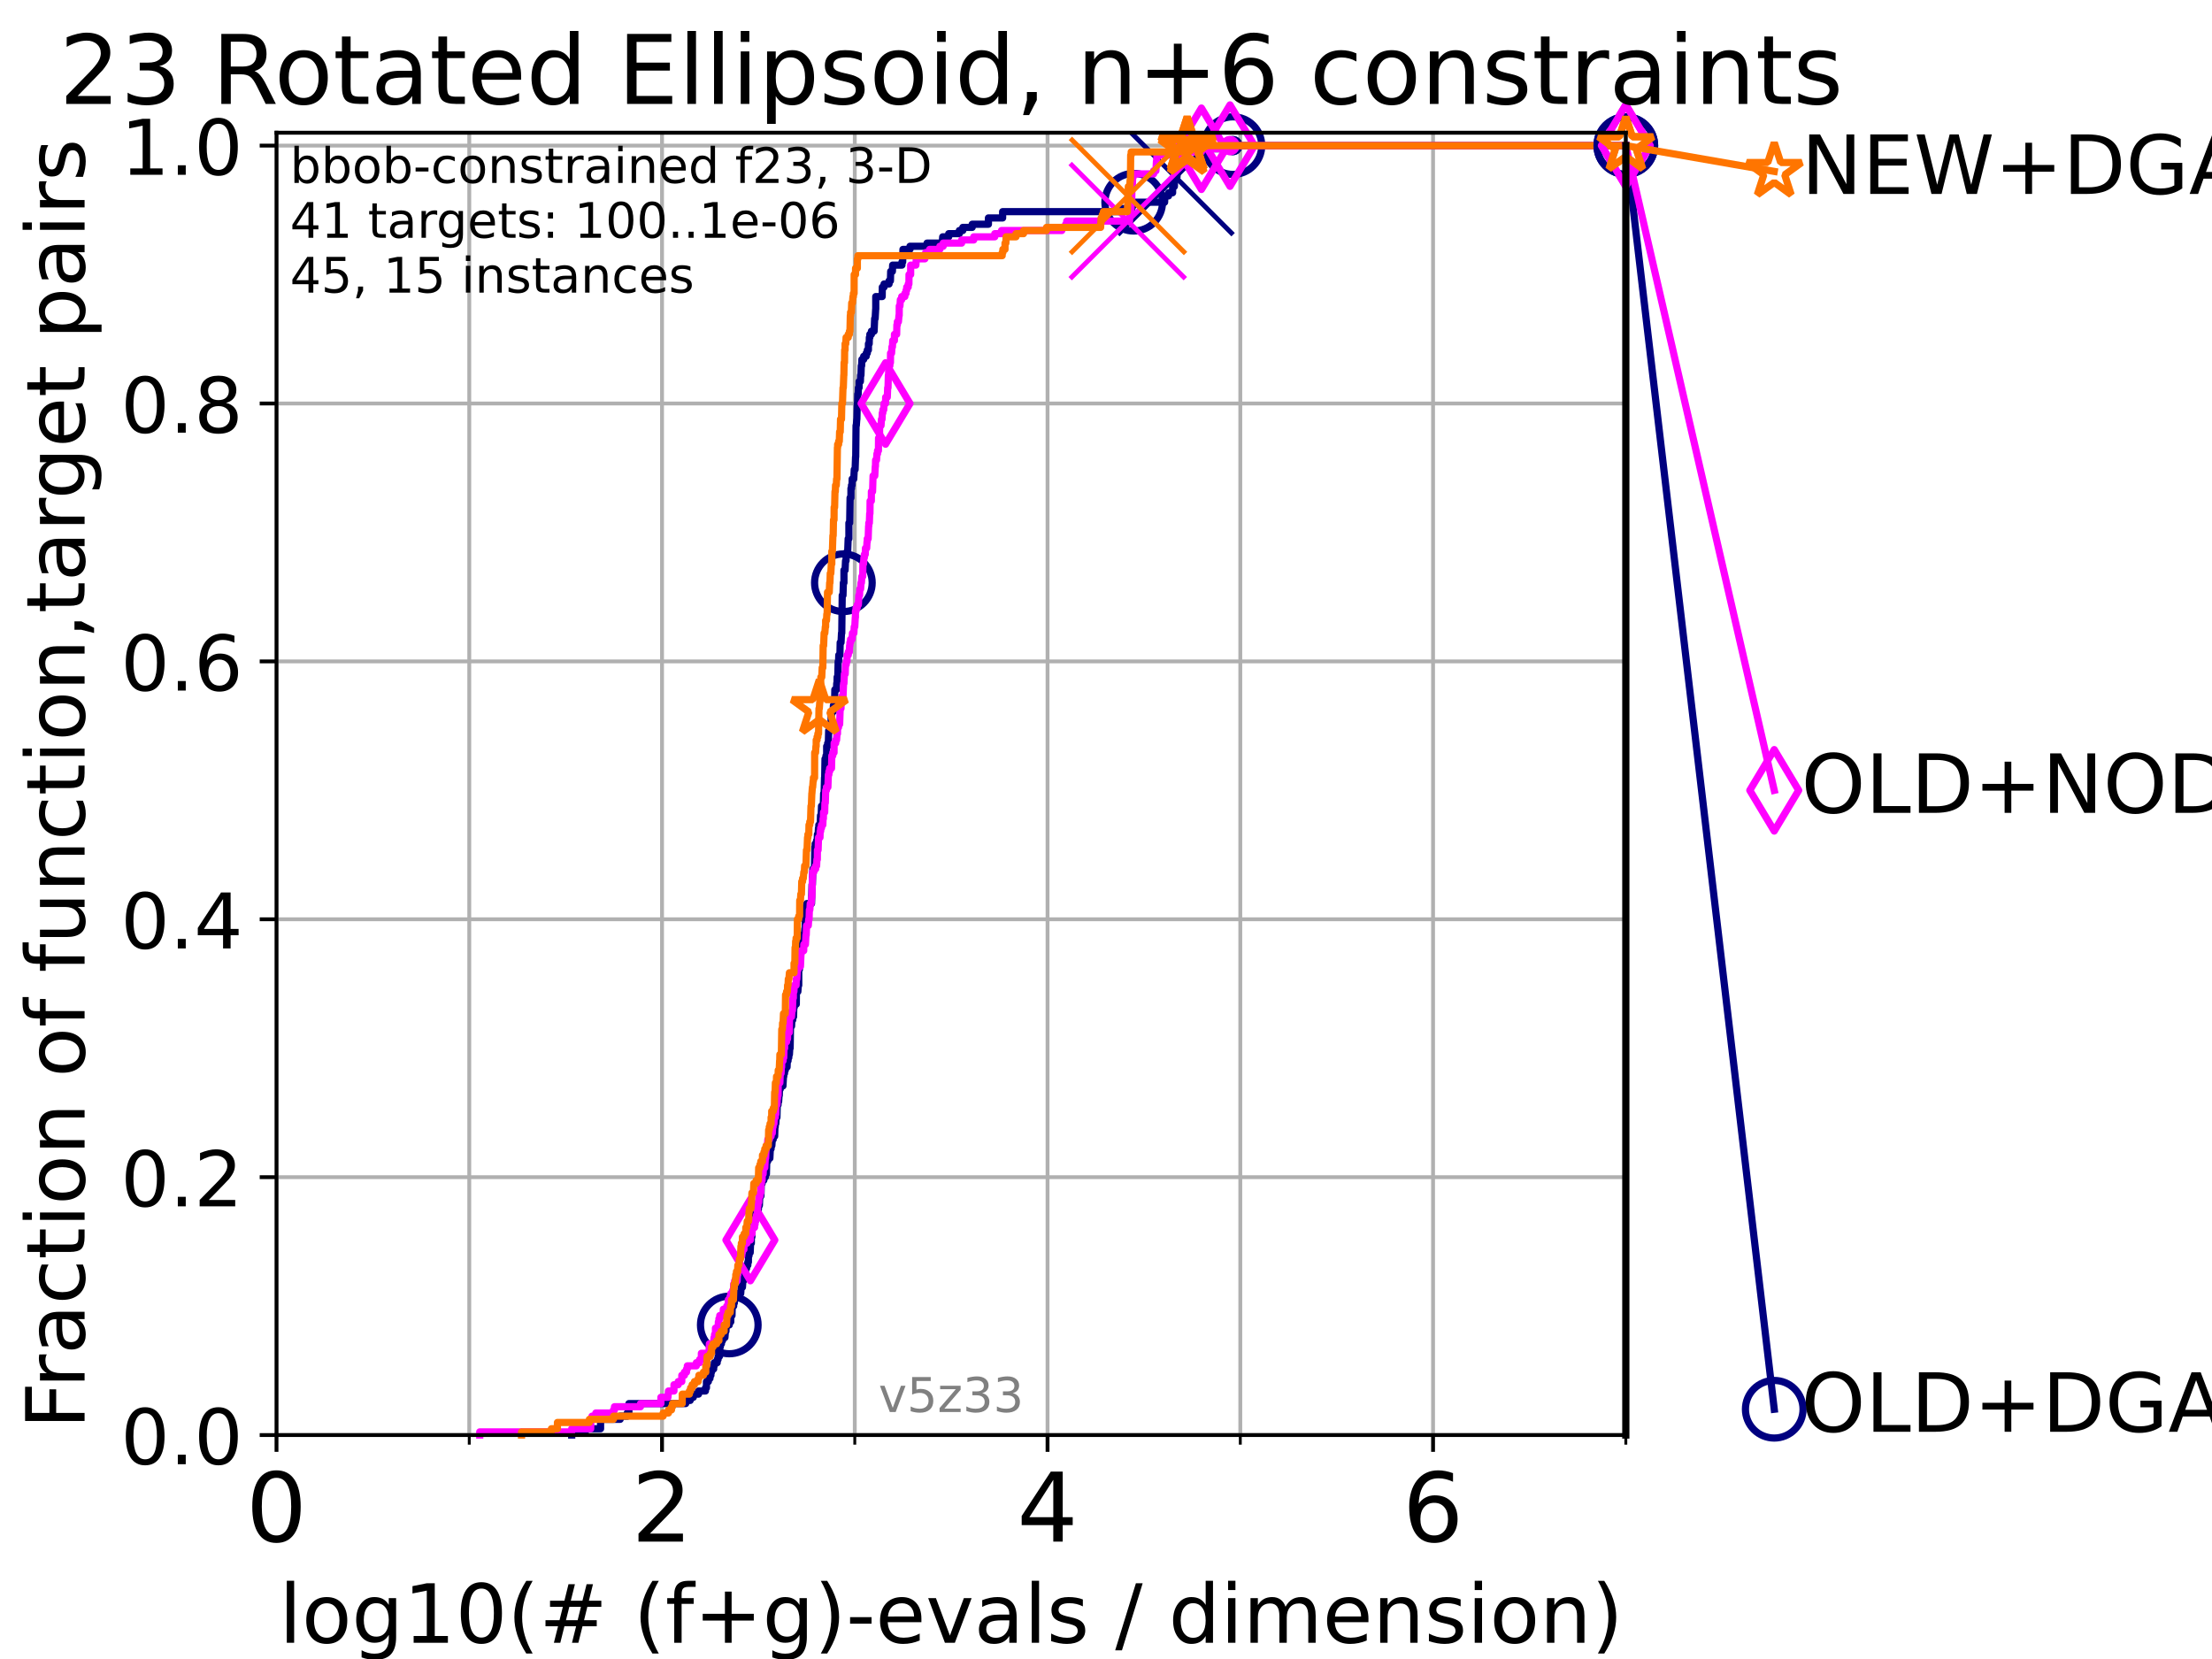 <?xml version="1.0" encoding="utf-8" standalone="no"?>
<!DOCTYPE svg PUBLIC "-//W3C//DTD SVG 1.1//EN"
  "http://www.w3.org/Graphics/SVG/1.1/DTD/svg11.dtd">
<!-- Created with matplotlib (https://matplotlib.org/) -->
<svg height="345.6pt" version="1.1" viewBox="0 0 460.8 345.6" width="460.8pt" xmlns="http://www.w3.org/2000/svg" xmlns:xlink="http://www.w3.org/1999/xlink">
 <defs>
  <style type="text/css">*{stroke-linecap:butt;stroke-linejoin:round;}</style>
 </defs>
 <g id="figure_1">
  <g id="patch_1">
   <path d="M 0 345.6 
L 460.8 345.6 
L 460.8 0 
L 0 0 
z
" style="fill:#ffffff;"/>
  </g>
  <g id="axes_1">
   <g id="patch_2">
    <path d="M 57.6 298.944 
L 338.688 298.944 
L 338.688 27.648 
L 57.6 27.648 
z
" style="fill:#ffffff;"/>
   </g>
   <g id="matplotlib.axis_1">
    <g id="xtick_1">
     <g id="line2d_1">
      <path clip-path="url(#p27eefe0090)" d="M 57.6 298.944 
L 57.6 27.648 
" style="fill:none;stroke:#b0b0b0;stroke-linecap:square;stroke-width:0.8;"/>
     </g>
     <g id="line2d_2">
      <defs>
       <path d="M 0 0 
L 0 3.5 
" id="m601caf7e2a" style="stroke:#000000;stroke-width:0.8;"/>
      </defs>
      <g>
       <use style="stroke:#000000;stroke-width:0.8;" x="57.6" xlink:href="#m601caf7e2a" y="298.944"/>
      </g>
     </g>
     <g id="text_1">
      <!-- 0 -->
      <g transform="translate(51.237 321.141)scale(0.2 -0.2)">
       <defs>
        <path d="M 31.781 66.406 
Q 24.172 66.406 20.328 58.906 
Q 16.5 51.422 16.5 36.375 
Q 16.5 21.391 20.328 13.891 
Q 24.172 6.391 31.781 6.391 
Q 39.453 6.391 43.281 13.891 
Q 47.125 21.391 47.125 36.375 
Q 47.125 51.422 43.281 58.906 
Q 39.453 66.406 31.781 66.406 
z
M 31.781 74.219 
Q 44.047 74.219 50.516 64.516 
Q 56.984 54.828 56.984 36.375 
Q 56.984 17.969 50.516 8.266 
Q 44.047 -1.422 31.781 -1.422 
Q 19.531 -1.422 13.062 8.266 
Q 6.594 17.969 6.594 36.375 
Q 6.594 54.828 13.062 64.516 
Q 19.531 74.219 31.781 74.219 
z
" id="DejaVuSans-48"/>
       </defs>
       <use xlink:href="#DejaVuSans-48"/>
      </g>
     </g>
    </g>
    <g id="xtick_2">
     <g id="line2d_3">
      <path clip-path="url(#p27eefe0090)" d="M 137.911 298.944 
L 137.911 27.648 
" style="fill:none;stroke:#b0b0b0;stroke-linecap:square;stroke-width:0.8;"/>
     </g>
     <g id="line2d_4">
      <g>
       <use style="stroke:#000000;stroke-width:0.8;" x="137.911" xlink:href="#m601caf7e2a" y="298.944"/>
      </g>
     </g>
     <g id="text_2">
      <!-- 2 -->
      <g transform="translate(131.548 321.141)scale(0.2 -0.2)">
       <defs>
        <path d="M 19.188 8.297 
L 53.609 8.297 
L 53.609 0 
L 7.328 0 
L 7.328 8.297 
Q 12.938 14.109 22.625 23.891 
Q 32.328 33.688 34.812 36.531 
Q 39.547 41.844 41.422 45.531 
Q 43.312 49.219 43.312 52.781 
Q 43.312 58.594 39.234 62.25 
Q 35.156 65.922 28.609 65.922 
Q 23.969 65.922 18.812 64.312 
Q 13.672 62.703 7.812 59.422 
L 7.812 69.391 
Q 13.766 71.781 18.938 73 
Q 24.125 74.219 28.422 74.219 
Q 39.75 74.219 46.484 68.547 
Q 53.219 62.891 53.219 53.422 
Q 53.219 48.922 51.531 44.891 
Q 49.859 40.875 45.406 35.406 
Q 44.188 33.984 37.641 27.219 
Q 31.109 20.453 19.188 8.297 
z
" id="DejaVuSans-50"/>
       </defs>
       <use xlink:href="#DejaVuSans-50"/>
      </g>
     </g>
    </g>
    <g id="xtick_3">
     <g id="line2d_5">
      <path clip-path="url(#p27eefe0090)" d="M 218.222 298.944 
L 218.222 27.648 
" style="fill:none;stroke:#b0b0b0;stroke-linecap:square;stroke-width:0.8;"/>
     </g>
     <g id="line2d_6">
      <g>
       <use style="stroke:#000000;stroke-width:0.8;" x="218.222" xlink:href="#m601caf7e2a" y="298.944"/>
      </g>
     </g>
     <g id="text_3">
      <!-- 4 -->
      <g transform="translate(211.859 321.141)scale(0.2 -0.2)">
       <defs>
        <path d="M 37.797 64.312 
L 12.891 25.391 
L 37.797 25.391 
z
M 35.203 72.906 
L 47.609 72.906 
L 47.609 25.391 
L 58.016 25.391 
L 58.016 17.188 
L 47.609 17.188 
L 47.609 0 
L 37.797 0 
L 37.797 17.188 
L 4.891 17.188 
L 4.891 26.703 
z
" id="DejaVuSans-52"/>
       </defs>
       <use xlink:href="#DejaVuSans-52"/>
      </g>
     </g>
    </g>
    <g id="xtick_4">
     <g id="line2d_7">
      <path clip-path="url(#p27eefe0090)" d="M 298.533 298.944 
L 298.533 27.648 
" style="fill:none;stroke:#b0b0b0;stroke-linecap:square;stroke-width:0.8;"/>
     </g>
     <g id="line2d_8">
      <g>
       <use style="stroke:#000000;stroke-width:0.8;" x="298.533" xlink:href="#m601caf7e2a" y="298.944"/>
      </g>
     </g>
     <g id="text_4">
      <!-- 6 -->
      <g transform="translate(292.17 321.141)scale(0.2 -0.2)">
       <defs>
        <path d="M 33.016 40.375 
Q 26.375 40.375 22.484 35.828 
Q 18.609 31.297 18.609 23.391 
Q 18.609 15.531 22.484 10.953 
Q 26.375 6.391 33.016 6.391 
Q 39.656 6.391 43.531 10.953 
Q 47.406 15.531 47.406 23.391 
Q 47.406 31.297 43.531 35.828 
Q 39.656 40.375 33.016 40.375 
z
M 52.594 71.297 
L 52.594 62.312 
Q 48.875 64.062 45.094 64.984 
Q 41.312 65.922 37.594 65.922 
Q 27.828 65.922 22.672 59.328 
Q 17.531 52.734 16.797 39.406 
Q 19.672 43.656 24.016 45.922 
Q 28.375 48.188 33.594 48.188 
Q 44.578 48.188 50.953 41.516 
Q 57.328 34.859 57.328 23.391 
Q 57.328 12.156 50.688 5.359 
Q 44.047 -1.422 33.016 -1.422 
Q 20.359 -1.422 13.672 8.266 
Q 6.984 17.969 6.984 36.375 
Q 6.984 53.656 15.188 63.938 
Q 23.391 74.219 37.203 74.219 
Q 40.922 74.219 44.703 73.484 
Q 48.484 72.75 52.594 71.297 
z
" id="DejaVuSans-54"/>
       </defs>
       <use xlink:href="#DejaVuSans-54"/>
      </g>
     </g>
    </g>
    <g id="xtick_5">
     <g id="line2d_9">
      <path clip-path="url(#p27eefe0090)" d="M 97.755 298.944 
L 97.755 27.648 
" style="fill:none;stroke:#b0b0b0;stroke-linecap:square;stroke-width:0.8;"/>
     </g>
     <g id="line2d_10">
      <defs>
       <path d="M 0 0 
L 0 2 
" id="ma21c5ac154" style="stroke:#000000;stroke-width:0.6;"/>
      </defs>
      <g>
       <use style="stroke:#000000;stroke-width:0.6;" x="97.755" xlink:href="#ma21c5ac154" y="298.944"/>
      </g>
     </g>
    </g>
    <g id="xtick_6">
     <g id="line2d_11">
      <path clip-path="url(#p27eefe0090)" d="M 178.066 298.944 
L 178.066 27.648 
" style="fill:none;stroke:#b0b0b0;stroke-linecap:square;stroke-width:0.8;"/>
     </g>
     <g id="line2d_12">
      <g>
       <use style="stroke:#000000;stroke-width:0.6;" x="178.066" xlink:href="#ma21c5ac154" y="298.944"/>
      </g>
     </g>
    </g>
    <g id="xtick_7">
     <g id="line2d_13">
      <path clip-path="url(#p27eefe0090)" d="M 258.377 298.944 
L 258.377 27.648 
" style="fill:none;stroke:#b0b0b0;stroke-linecap:square;stroke-width:0.8;"/>
     </g>
     <g id="line2d_14">
      <g>
       <use style="stroke:#000000;stroke-width:0.6;" x="258.377" xlink:href="#ma21c5ac154" y="298.944"/>
      </g>
     </g>
    </g>
    <g id="xtick_8">
     <g id="line2d_15">
      <path clip-path="url(#p27eefe0090)" d="M 338.688 298.944 
L 338.688 27.648 
" style="fill:none;stroke:#b0b0b0;stroke-linecap:square;stroke-width:0.8;"/>
     </g>
     <g id="line2d_16">
      <g>
       <use style="stroke:#000000;stroke-width:0.6;" x="338.688" xlink:href="#ma21c5ac154" y="298.944"/>
      </g>
     </g>
    </g>
    <g id="text_5">
     <!-- log10(# (f+g)-evals / dimension) -->
     <g transform="translate(58.145 342.218)scale(0.17 -0.17)">
      <defs>
       <path d="M 9.422 75.984 
L 18.406 75.984 
L 18.406 0 
L 9.422 0 
z
" id="DejaVuSans-108"/>
       <path d="M 30.609 48.391 
Q 23.391 48.391 19.188 42.75 
Q 14.984 37.109 14.984 27.297 
Q 14.984 17.484 19.156 11.844 
Q 23.344 6.203 30.609 6.203 
Q 37.797 6.203 41.984 11.859 
Q 46.188 17.531 46.188 27.297 
Q 46.188 37.016 41.984 42.703 
Q 37.797 48.391 30.609 48.391 
z
M 30.609 56 
Q 42.328 56 49.016 48.375 
Q 55.719 40.766 55.719 27.297 
Q 55.719 13.875 49.016 6.219 
Q 42.328 -1.422 30.609 -1.422 
Q 18.844 -1.422 12.172 6.219 
Q 5.516 13.875 5.516 27.297 
Q 5.516 40.766 12.172 48.375 
Q 18.844 56 30.609 56 
z
" id="DejaVuSans-111"/>
       <path d="M 45.406 27.984 
Q 45.406 37.75 41.375 43.109 
Q 37.359 48.484 30.078 48.484 
Q 22.859 48.484 18.828 43.109 
Q 14.797 37.75 14.797 27.984 
Q 14.797 18.266 18.828 12.891 
Q 22.859 7.516 30.078 7.516 
Q 37.359 7.516 41.375 12.891 
Q 45.406 18.266 45.406 27.984 
z
M 54.391 6.781 
Q 54.391 -7.172 48.188 -13.984 
Q 42 -20.797 29.203 -20.797 
Q 24.469 -20.797 20.266 -20.094 
Q 16.062 -19.391 12.109 -17.922 
L 12.109 -9.188 
Q 16.062 -11.328 19.922 -12.344 
Q 23.781 -13.375 27.781 -13.375 
Q 36.625 -13.375 41.016 -8.766 
Q 45.406 -4.156 45.406 5.172 
L 45.406 9.625 
Q 42.625 4.781 38.281 2.391 
Q 33.938 0 27.875 0 
Q 17.828 0 11.672 7.656 
Q 5.516 15.328 5.516 27.984 
Q 5.516 40.672 11.672 48.328 
Q 17.828 56 27.875 56 
Q 33.938 56 38.281 53.609 
Q 42.625 51.219 45.406 46.391 
L 45.406 54.688 
L 54.391 54.688 
z
" id="DejaVuSans-103"/>
       <path d="M 12.406 8.297 
L 28.516 8.297 
L 28.516 63.922 
L 10.984 60.406 
L 10.984 69.391 
L 28.422 72.906 
L 38.281 72.906 
L 38.281 8.297 
L 54.391 8.297 
L 54.391 0 
L 12.406 0 
z
" id="DejaVuSans-49"/>
       <path d="M 31 75.875 
Q 24.469 64.656 21.281 53.656 
Q 18.109 42.672 18.109 31.391 
Q 18.109 20.125 21.312 9.062 
Q 24.516 -2 31 -13.188 
L 23.188 -13.188 
Q 15.875 -1.703 12.234 9.375 
Q 8.594 20.453 8.594 31.391 
Q 8.594 42.281 12.203 53.312 
Q 15.828 64.359 23.188 75.875 
z
" id="DejaVuSans-40"/>
       <path d="M 51.125 44 
L 36.922 44 
L 32.812 27.688 
L 47.125 27.688 
z
M 43.797 71.781 
L 38.719 51.516 
L 52.984 51.516 
L 58.109 71.781 
L 65.922 71.781 
L 60.891 51.516 
L 76.125 51.516 
L 76.125 44 
L 58.984 44 
L 54.984 27.688 
L 70.516 27.688 
L 70.516 20.219 
L 53.078 20.219 
L 48 0 
L 40.188 0 
L 45.219 20.219 
L 30.906 20.219 
L 25.875 0 
L 18.016 0 
L 23.094 20.219 
L 7.719 20.219 
L 7.719 27.688 
L 24.906 27.688 
L 29 44 
L 13.281 44 
L 13.281 51.516 
L 30.906 51.516 
L 35.891 71.781 
z
" id="DejaVuSans-35"/>
       <path id="DejaVuSans-32"/>
       <path d="M 37.109 75.984 
L 37.109 68.5 
L 28.516 68.5 
Q 23.688 68.5 21.797 66.547 
Q 19.922 64.594 19.922 59.516 
L 19.922 54.688 
L 34.719 54.688 
L 34.719 47.703 
L 19.922 47.703 
L 19.922 0 
L 10.891 0 
L 10.891 47.703 
L 2.297 47.703 
L 2.297 54.688 
L 10.891 54.688 
L 10.891 58.5 
Q 10.891 67.625 15.141 71.797 
Q 19.391 75.984 28.609 75.984 
z
" id="DejaVuSans-102"/>
       <path d="M 46 62.703 
L 46 35.5 
L 73.188 35.5 
L 73.188 27.203 
L 46 27.203 
L 46 0 
L 37.797 0 
L 37.797 27.203 
L 10.594 27.203 
L 10.594 35.5 
L 37.797 35.5 
L 37.797 62.703 
z
" id="DejaVuSans-43"/>
       <path d="M 8.016 75.875 
L 15.828 75.875 
Q 23.141 64.359 26.781 53.312 
Q 30.422 42.281 30.422 31.391 
Q 30.422 20.453 26.781 9.375 
Q 23.141 -1.703 15.828 -13.188 
L 8.016 -13.188 
Q 14.5 -2 17.703 9.062 
Q 20.906 20.125 20.906 31.391 
Q 20.906 42.672 17.703 53.656 
Q 14.5 64.656 8.016 75.875 
z
" id="DejaVuSans-41"/>
       <path d="M 4.891 31.391 
L 31.203 31.391 
L 31.203 23.391 
L 4.891 23.391 
z
" id="DejaVuSans-45"/>
       <path d="M 56.203 29.594 
L 56.203 25.203 
L 14.891 25.203 
Q 15.484 15.922 20.484 11.062 
Q 25.484 6.203 34.422 6.203 
Q 39.594 6.203 44.453 7.469 
Q 49.312 8.734 54.109 11.281 
L 54.109 2.781 
Q 49.266 0.734 44.188 -0.344 
Q 39.109 -1.422 33.891 -1.422 
Q 20.797 -1.422 13.156 6.188 
Q 5.516 13.812 5.516 26.812 
Q 5.516 40.234 12.766 48.109 
Q 20.016 56 32.328 56 
Q 43.359 56 49.781 48.891 
Q 56.203 41.797 56.203 29.594 
z
M 47.219 32.234 
Q 47.125 39.594 43.094 43.984 
Q 39.062 48.391 32.422 48.391 
Q 24.906 48.391 20.391 44.141 
Q 15.875 39.891 15.188 32.172 
z
" id="DejaVuSans-101"/>
       <path d="M 2.984 54.688 
L 12.5 54.688 
L 29.594 8.797 
L 46.688 54.688 
L 56.203 54.688 
L 35.688 0 
L 23.484 0 
z
" id="DejaVuSans-118"/>
       <path d="M 34.281 27.484 
Q 23.391 27.484 19.188 25 
Q 14.984 22.516 14.984 16.5 
Q 14.984 11.719 18.141 8.906 
Q 21.297 6.109 26.703 6.109 
Q 34.188 6.109 38.703 11.406 
Q 43.219 16.703 43.219 25.484 
L 43.219 27.484 
z
M 52.203 31.203 
L 52.203 0 
L 43.219 0 
L 43.219 8.297 
Q 40.141 3.328 35.547 0.953 
Q 30.953 -1.422 24.312 -1.422 
Q 15.922 -1.422 10.953 3.297 
Q 6 8.016 6 15.922 
Q 6 25.141 12.172 29.828 
Q 18.359 34.516 30.609 34.516 
L 43.219 34.516 
L 43.219 35.406 
Q 43.219 41.609 39.141 45 
Q 35.062 48.391 27.688 48.391 
Q 23 48.391 18.547 47.266 
Q 14.109 46.141 10.016 43.891 
L 10.016 52.203 
Q 14.938 54.109 19.578 55.047 
Q 24.219 56 28.609 56 
Q 40.484 56 46.344 49.844 
Q 52.203 43.703 52.203 31.203 
z
" id="DejaVuSans-97"/>
       <path d="M 44.281 53.078 
L 44.281 44.578 
Q 40.484 46.531 36.375 47.5 
Q 32.281 48.484 27.875 48.484 
Q 21.188 48.484 17.844 46.438 
Q 14.5 44.391 14.5 40.281 
Q 14.5 37.156 16.891 35.375 
Q 19.281 33.594 26.516 31.984 
L 29.594 31.297 
Q 39.156 29.25 43.188 25.516 
Q 47.219 21.781 47.219 15.094 
Q 47.219 7.469 41.188 3.016 
Q 35.156 -1.422 24.609 -1.422 
Q 20.219 -1.422 15.453 -0.562 
Q 10.688 0.297 5.422 2 
L 5.422 11.281 
Q 10.406 8.688 15.234 7.391 
Q 20.062 6.109 24.812 6.109 
Q 31.156 6.109 34.562 8.281 
Q 37.984 10.453 37.984 14.406 
Q 37.984 18.062 35.516 20.016 
Q 33.062 21.969 24.703 23.781 
L 21.578 24.516 
Q 13.234 26.266 9.516 29.906 
Q 5.812 33.547 5.812 39.891 
Q 5.812 47.609 11.281 51.797 
Q 16.75 56 26.812 56 
Q 31.781 56 36.172 55.266 
Q 40.578 54.547 44.281 53.078 
z
" id="DejaVuSans-115"/>
       <path d="M 25.391 72.906 
L 33.688 72.906 
L 8.297 -9.281 
L 0 -9.281 
z
" id="DejaVuSans-47"/>
       <path d="M 45.406 46.391 
L 45.406 75.984 
L 54.391 75.984 
L 54.391 0 
L 45.406 0 
L 45.406 8.203 
Q 42.578 3.328 38.25 0.953 
Q 33.938 -1.422 27.875 -1.422 
Q 17.969 -1.422 11.734 6.484 
Q 5.516 14.406 5.516 27.297 
Q 5.516 40.188 11.734 48.094 
Q 17.969 56 27.875 56 
Q 33.938 56 38.25 53.625 
Q 42.578 51.266 45.406 46.391 
z
M 14.797 27.297 
Q 14.797 17.391 18.875 11.75 
Q 22.953 6.109 30.078 6.109 
Q 37.203 6.109 41.297 11.75 
Q 45.406 17.391 45.406 27.297 
Q 45.406 37.203 41.297 42.844 
Q 37.203 48.484 30.078 48.484 
Q 22.953 48.484 18.875 42.844 
Q 14.797 37.203 14.797 27.297 
z
" id="DejaVuSans-100"/>
       <path d="M 9.422 54.688 
L 18.406 54.688 
L 18.406 0 
L 9.422 0 
z
M 9.422 75.984 
L 18.406 75.984 
L 18.406 64.594 
L 9.422 64.594 
z
" id="DejaVuSans-105"/>
       <path d="M 52 44.188 
Q 55.375 50.25 60.062 53.125 
Q 64.75 56 71.094 56 
Q 79.641 56 84.281 50.016 
Q 88.922 44.047 88.922 33.016 
L 88.922 0 
L 79.891 0 
L 79.891 32.719 
Q 79.891 40.578 77.094 44.375 
Q 74.312 48.188 68.609 48.188 
Q 61.625 48.188 57.562 43.547 
Q 53.516 38.922 53.516 30.906 
L 53.516 0 
L 44.484 0 
L 44.484 32.719 
Q 44.484 40.625 41.703 44.406 
Q 38.922 48.188 33.109 48.188 
Q 26.219 48.188 22.156 43.531 
Q 18.109 38.875 18.109 30.906 
L 18.109 0 
L 9.078 0 
L 9.078 54.688 
L 18.109 54.688 
L 18.109 46.188 
Q 21.188 51.219 25.484 53.609 
Q 29.781 56 35.688 56 
Q 41.656 56 45.828 52.969 
Q 50 49.953 52 44.188 
z
" id="DejaVuSans-109"/>
       <path d="M 54.891 33.016 
L 54.891 0 
L 45.906 0 
L 45.906 32.719 
Q 45.906 40.484 42.875 44.328 
Q 39.844 48.188 33.797 48.188 
Q 26.516 48.188 22.312 43.547 
Q 18.109 38.922 18.109 30.906 
L 18.109 0 
L 9.078 0 
L 9.078 54.688 
L 18.109 54.688 
L 18.109 46.188 
Q 21.344 51.125 25.703 53.562 
Q 30.078 56 35.797 56 
Q 45.219 56 50.047 50.172 
Q 54.891 44.344 54.891 33.016 
z
" id="DejaVuSans-110"/>
      </defs>
      <use xlink:href="#DejaVuSans-108"/>
      <use x="27.783" xlink:href="#DejaVuSans-111"/>
      <use x="88.965" xlink:href="#DejaVuSans-103"/>
      <use x="152.441" xlink:href="#DejaVuSans-49"/>
      <use x="216.064" xlink:href="#DejaVuSans-48"/>
      <use x="279.688" xlink:href="#DejaVuSans-40"/>
      <use x="318.701" xlink:href="#DejaVuSans-35"/>
      <use x="402.49" xlink:href="#DejaVuSans-32"/>
      <use x="434.277" xlink:href="#DejaVuSans-40"/>
      <use x="473.291" xlink:href="#DejaVuSans-102"/>
      <use x="508.496" xlink:href="#DejaVuSans-43"/>
      <use x="592.285" xlink:href="#DejaVuSans-103"/>
      <use x="655.762" xlink:href="#DejaVuSans-41"/>
      <use x="694.775" xlink:href="#DejaVuSans-45"/>
      <use x="730.859" xlink:href="#DejaVuSans-101"/>
      <use x="792.383" xlink:href="#DejaVuSans-118"/>
      <use x="851.562" xlink:href="#DejaVuSans-97"/>
      <use x="912.842" xlink:href="#DejaVuSans-108"/>
      <use x="940.625" xlink:href="#DejaVuSans-115"/>
      <use x="992.725" xlink:href="#DejaVuSans-32"/>
      <use x="1024.512" xlink:href="#DejaVuSans-47"/>
      <use x="1058.203" xlink:href="#DejaVuSans-32"/>
      <use x="1089.99" xlink:href="#DejaVuSans-100"/>
      <use x="1153.467" xlink:href="#DejaVuSans-105"/>
      <use x="1181.25" xlink:href="#DejaVuSans-109"/>
      <use x="1278.662" xlink:href="#DejaVuSans-101"/>
      <use x="1340.186" xlink:href="#DejaVuSans-110"/>
      <use x="1403.564" xlink:href="#DejaVuSans-115"/>
      <use x="1455.664" xlink:href="#DejaVuSans-105"/>
      <use x="1483.447" xlink:href="#DejaVuSans-111"/>
      <use x="1544.629" xlink:href="#DejaVuSans-110"/>
      <use x="1608.008" xlink:href="#DejaVuSans-41"/>
     </g>
    </g>
   </g>
   <g id="matplotlib.axis_2">
    <g id="ytick_1">
     <g id="line2d_17">
      <path clip-path="url(#p27eefe0090)" d="M 57.6 298.944 
L 338.688 298.944 
" style="fill:none;stroke:#b0b0b0;stroke-linecap:square;stroke-width:0.8;"/>
     </g>
     <g id="line2d_18">
      <defs>
       <path d="M 0 0 
L -3.5 0 
" id="mffd9c1d4a2" style="stroke:#000000;stroke-width:0.8;"/>
      </defs>
      <g>
       <use style="stroke:#000000;stroke-width:0.8;" x="57.6" xlink:href="#mffd9c1d4a2" y="298.944"/>
      </g>
     </g>
     <g id="text_6">
      <!-- 0.0 -->
      <g transform="translate(25.155 305.023)scale(0.16 -0.16)">
       <defs>
        <path d="M 10.688 12.406 
L 21 12.406 
L 21 0 
L 10.688 0 
z
" id="DejaVuSans-46"/>
       </defs>
       <use xlink:href="#DejaVuSans-48"/>
       <use x="63.623" xlink:href="#DejaVuSans-46"/>
       <use x="95.41" xlink:href="#DejaVuSans-48"/>
      </g>
     </g>
    </g>
    <g id="ytick_2">
     <g id="line2d_19">
      <path clip-path="url(#p27eefe0090)" d="M 57.6 245.222 
L 338.688 245.222 
" style="fill:none;stroke:#b0b0b0;stroke-linecap:square;stroke-width:0.8;"/>
     </g>
     <g id="line2d_20">
      <g>
       <use style="stroke:#000000;stroke-width:0.8;" x="57.6" xlink:href="#mffd9c1d4a2" y="245.222"/>
      </g>
     </g>
     <g id="text_7">
      <!-- 0.2 -->
      <g transform="translate(25.155 251.301)scale(0.16 -0.16)">
       <use xlink:href="#DejaVuSans-48"/>
       <use x="63.623" xlink:href="#DejaVuSans-46"/>
       <use x="95.41" xlink:href="#DejaVuSans-50"/>
      </g>
     </g>
    </g>
    <g id="ytick_3">
     <g id="line2d_21">
      <path clip-path="url(#p27eefe0090)" d="M 57.6 191.5 
L 338.688 191.5 
" style="fill:none;stroke:#b0b0b0;stroke-linecap:square;stroke-width:0.8;"/>
     </g>
     <g id="line2d_22">
      <g>
       <use style="stroke:#000000;stroke-width:0.8;" x="57.6" xlink:href="#mffd9c1d4a2" y="191.5"/>
      </g>
     </g>
     <g id="text_8">
      <!-- 0.4 -->
      <g transform="translate(25.155 197.579)scale(0.16 -0.16)">
       <use xlink:href="#DejaVuSans-48"/>
       <use x="63.623" xlink:href="#DejaVuSans-46"/>
       <use x="95.41" xlink:href="#DejaVuSans-52"/>
      </g>
     </g>
    </g>
    <g id="ytick_4">
     <g id="line2d_23">
      <path clip-path="url(#p27eefe0090)" d="M 57.6 137.778 
L 338.688 137.778 
" style="fill:none;stroke:#b0b0b0;stroke-linecap:square;stroke-width:0.8;"/>
     </g>
     <g id="line2d_24">
      <g>
       <use style="stroke:#000000;stroke-width:0.8;" x="57.6" xlink:href="#mffd9c1d4a2" y="137.778"/>
      </g>
     </g>
     <g id="text_9">
      <!-- 0.6 -->
      <g transform="translate(25.155 143.857)scale(0.16 -0.16)">
       <use xlink:href="#DejaVuSans-48"/>
       <use x="63.623" xlink:href="#DejaVuSans-46"/>
       <use x="95.41" xlink:href="#DejaVuSans-54"/>
      </g>
     </g>
    </g>
    <g id="ytick_5">
     <g id="line2d_25">
      <path clip-path="url(#p27eefe0090)" d="M 57.6 84.056 
L 338.688 84.056 
" style="fill:none;stroke:#b0b0b0;stroke-linecap:square;stroke-width:0.8;"/>
     </g>
     <g id="line2d_26">
      <g>
       <use style="stroke:#000000;stroke-width:0.8;" x="57.6" xlink:href="#mffd9c1d4a2" y="84.056"/>
      </g>
     </g>
     <g id="text_10">
      <!-- 0.8 -->
      <g transform="translate(25.155 90.135)scale(0.16 -0.16)">
       <defs>
        <path d="M 31.781 34.625 
Q 24.75 34.625 20.719 30.859 
Q 16.703 27.094 16.703 20.516 
Q 16.703 13.922 20.719 10.156 
Q 24.75 6.391 31.781 6.391 
Q 38.812 6.391 42.859 10.172 
Q 46.922 13.969 46.922 20.516 
Q 46.922 27.094 42.891 30.859 
Q 38.875 34.625 31.781 34.625 
z
M 21.922 38.812 
Q 15.578 40.375 12.031 44.719 
Q 8.5 49.078 8.5 55.328 
Q 8.5 64.062 14.719 69.141 
Q 20.953 74.219 31.781 74.219 
Q 42.672 74.219 48.875 69.141 
Q 55.078 64.062 55.078 55.328 
Q 55.078 49.078 51.531 44.719 
Q 48 40.375 41.703 38.812 
Q 48.828 37.156 52.797 32.312 
Q 56.781 27.484 56.781 20.516 
Q 56.781 9.906 50.312 4.234 
Q 43.844 -1.422 31.781 -1.422 
Q 19.734 -1.422 13.25 4.234 
Q 6.781 9.906 6.781 20.516 
Q 6.781 27.484 10.781 32.312 
Q 14.797 37.156 21.922 38.812 
z
M 18.312 54.391 
Q 18.312 48.734 21.844 45.562 
Q 25.391 42.391 31.781 42.391 
Q 38.141 42.391 41.719 45.562 
Q 45.312 48.734 45.312 54.391 
Q 45.312 60.062 41.719 63.234 
Q 38.141 66.406 31.781 66.406 
Q 25.391 66.406 21.844 63.234 
Q 18.312 60.062 18.312 54.391 
z
" id="DejaVuSans-56"/>
       </defs>
       <use xlink:href="#DejaVuSans-48"/>
       <use x="63.623" xlink:href="#DejaVuSans-46"/>
       <use x="95.41" xlink:href="#DejaVuSans-56"/>
      </g>
     </g>
    </g>
    <g id="ytick_6">
     <g id="line2d_27">
      <path clip-path="url(#p27eefe0090)" d="M 57.6 30.334 
L 338.688 30.334 
" style="fill:none;stroke:#b0b0b0;stroke-linecap:square;stroke-width:0.8;"/>
     </g>
     <g id="line2d_28">
      <g>
       <use style="stroke:#000000;stroke-width:0.8;" x="57.6" xlink:href="#mffd9c1d4a2" y="30.334"/>
      </g>
     </g>
     <g id="text_11">
      <!-- 1.0 -->
      <g transform="translate(25.155 36.413)scale(0.16 -0.16)">
       <use xlink:href="#DejaVuSans-49"/>
       <use x="63.623" xlink:href="#DejaVuSans-46"/>
       <use x="95.41" xlink:href="#DejaVuSans-48"/>
      </g>
     </g>
    </g>
    <g id="text_12">
     <!-- Fraction of function,target pairs -->
     <g transform="translate(17.62 297.681)rotate(-90)scale(0.17 -0.17)">
      <defs>
       <path d="M 9.812 72.906 
L 51.703 72.906 
L 51.703 64.594 
L 19.672 64.594 
L 19.672 43.109 
L 48.578 43.109 
L 48.578 34.812 
L 19.672 34.812 
L 19.672 0 
L 9.812 0 
z
" id="DejaVuSans-70"/>
       <path d="M 41.109 46.297 
Q 39.594 47.172 37.812 47.578 
Q 36.031 48 33.891 48 
Q 26.266 48 22.188 43.047 
Q 18.109 38.094 18.109 28.812 
L 18.109 0 
L 9.078 0 
L 9.078 54.688 
L 18.109 54.688 
L 18.109 46.188 
Q 20.953 51.172 25.484 53.578 
Q 30.031 56 36.531 56 
Q 37.453 56 38.578 55.875 
Q 39.703 55.766 41.062 55.516 
z
" id="DejaVuSans-114"/>
       <path d="M 48.781 52.594 
L 48.781 44.188 
Q 44.969 46.297 41.141 47.344 
Q 37.312 48.391 33.406 48.391 
Q 24.656 48.391 19.812 42.844 
Q 14.984 37.312 14.984 27.297 
Q 14.984 17.281 19.812 11.734 
Q 24.656 6.203 33.406 6.203 
Q 37.312 6.203 41.141 7.25 
Q 44.969 8.297 48.781 10.406 
L 48.781 2.094 
Q 45.016 0.344 40.984 -0.531 
Q 36.969 -1.422 32.422 -1.422 
Q 20.062 -1.422 12.781 6.344 
Q 5.516 14.109 5.516 27.297 
Q 5.516 40.672 12.859 48.328 
Q 20.219 56 33.016 56 
Q 37.156 56 41.109 55.141 
Q 45.062 54.297 48.781 52.594 
z
" id="DejaVuSans-99"/>
       <path d="M 18.312 70.219 
L 18.312 54.688 
L 36.812 54.688 
L 36.812 47.703 
L 18.312 47.703 
L 18.312 18.016 
Q 18.312 11.328 20.141 9.422 
Q 21.969 7.516 27.594 7.516 
L 36.812 7.516 
L 36.812 0 
L 27.594 0 
Q 17.188 0 13.234 3.875 
Q 9.281 7.766 9.281 18.016 
L 9.281 47.703 
L 2.688 47.703 
L 2.688 54.688 
L 9.281 54.688 
L 9.281 70.219 
z
" id="DejaVuSans-116"/>
       <path d="M 8.5 21.578 
L 8.5 54.688 
L 17.484 54.688 
L 17.484 21.922 
Q 17.484 14.156 20.5 10.266 
Q 23.531 6.391 29.594 6.391 
Q 36.859 6.391 41.078 11.031 
Q 45.312 15.672 45.312 23.688 
L 45.312 54.688 
L 54.297 54.688 
L 54.297 0 
L 45.312 0 
L 45.312 8.406 
Q 42.047 3.422 37.719 1 
Q 33.406 -1.422 27.688 -1.422 
Q 18.266 -1.422 13.375 4.438 
Q 8.5 10.297 8.5 21.578 
z
M 31.109 56 
z
" id="DejaVuSans-117"/>
       <path d="M 11.719 12.406 
L 22.016 12.406 
L 22.016 4 
L 14.016 -11.625 
L 7.719 -11.625 
L 11.719 4 
z
" id="DejaVuSans-44"/>
       <path d="M 18.109 8.203 
L 18.109 -20.797 
L 9.078 -20.797 
L 9.078 54.688 
L 18.109 54.688 
L 18.109 46.391 
Q 20.953 51.266 25.266 53.625 
Q 29.594 56 35.594 56 
Q 45.562 56 51.781 48.094 
Q 58.016 40.188 58.016 27.297 
Q 58.016 14.406 51.781 6.484 
Q 45.562 -1.422 35.594 -1.422 
Q 29.594 -1.422 25.266 0.953 
Q 20.953 3.328 18.109 8.203 
z
M 48.688 27.297 
Q 48.688 37.203 44.609 42.844 
Q 40.531 48.484 33.406 48.484 
Q 26.266 48.484 22.188 42.844 
Q 18.109 37.203 18.109 27.297 
Q 18.109 17.391 22.188 11.75 
Q 26.266 6.109 33.406 6.109 
Q 40.531 6.109 44.609 11.75 
Q 48.688 17.391 48.688 27.297 
z
" id="DejaVuSans-112"/>
      </defs>
      <use xlink:href="#DejaVuSans-70"/>
      <use x="50.27" xlink:href="#DejaVuSans-114"/>
      <use x="91.383" xlink:href="#DejaVuSans-97"/>
      <use x="152.662" xlink:href="#DejaVuSans-99"/>
      <use x="207.643" xlink:href="#DejaVuSans-116"/>
      <use x="246.852" xlink:href="#DejaVuSans-105"/>
      <use x="274.635" xlink:href="#DejaVuSans-111"/>
      <use x="335.816" xlink:href="#DejaVuSans-110"/>
      <use x="399.195" xlink:href="#DejaVuSans-32"/>
      <use x="430.982" xlink:href="#DejaVuSans-111"/>
      <use x="492.164" xlink:href="#DejaVuSans-102"/>
      <use x="527.369" xlink:href="#DejaVuSans-32"/>
      <use x="559.156" xlink:href="#DejaVuSans-102"/>
      <use x="594.361" xlink:href="#DejaVuSans-117"/>
      <use x="657.74" xlink:href="#DejaVuSans-110"/>
      <use x="721.119" xlink:href="#DejaVuSans-99"/>
      <use x="776.1" xlink:href="#DejaVuSans-116"/>
      <use x="815.309" xlink:href="#DejaVuSans-105"/>
      <use x="843.092" xlink:href="#DejaVuSans-111"/>
      <use x="904.273" xlink:href="#DejaVuSans-110"/>
      <use x="967.652" xlink:href="#DejaVuSans-44"/>
      <use x="999.439" xlink:href="#DejaVuSans-116"/>
      <use x="1038.648" xlink:href="#DejaVuSans-97"/>
      <use x="1099.928" xlink:href="#DejaVuSans-114"/>
      <use x="1139.291" xlink:href="#DejaVuSans-103"/>
      <use x="1202.768" xlink:href="#DejaVuSans-101"/>
      <use x="1264.291" xlink:href="#DejaVuSans-116"/>
      <use x="1303.5" xlink:href="#DejaVuSans-32"/>
      <use x="1335.287" xlink:href="#DejaVuSans-112"/>
      <use x="1398.764" xlink:href="#DejaVuSans-97"/>
      <use x="1460.043" xlink:href="#DejaVuSans-105"/>
      <use x="1487.826" xlink:href="#DejaVuSans-114"/>
      <use x="1528.939" xlink:href="#DejaVuSans-115"/>
     </g>
    </g>
   </g>
   <g id="line2d_29">
    <defs>
     <path d="M 0 1.5 
C 0.398 1.5 0.779 1.342 1.061 1.061 
C 1.342 0.779 1.5 0.398 1.5 0 
C 1.5 -0.398 1.342 -0.779 1.061 -1.061 
C 0.779 -1.342 0.398 -1.5 0 -1.5 
C -0.398 -1.5 -0.779 -1.342 -1.061 -1.061 
C -1.342 -0.779 -1.5 -0.398 -1.5 0 
C -1.5 0.398 -1.342 0.779 -1.061 1.061 
C -0.779 1.342 -0.398 1.5 0 1.5 
z
" id="mc78f43aaca" style="stroke:#000080;"/>
    </defs>
    <g>
     <use style="fill:#000080;stroke:#000080;" x="256.839" xlink:href="#mc78f43aaca" y="30.334"/>
     <use style="fill:#000080;stroke:#000080;" x="256.839" xlink:href="#mc78f43aaca" y="30.334"/>
    </g>
   </g>
   <g id="line2d_30">
    <path d="M 119.097 298.944 
L 119.097 298.289 
L 121.931 298.289 
L 121.931 297.634 
L 125.111 297.634 
L 125.111 295.668 
L 129.195 295.668 
L 129.195 295.013 
L 130.665 295.013 
L 130.665 294.358 
L 131.013 294.358 
L 131.013 292.393 
L 142.84 292.393 
L 142.84 291.737 
L 143.779 291.737 
L 143.779 291.082 
L 144.431 291.082 
L 144.431 290.427 
L 145.516 290.427 
L 145.516 289.772 
L 146.958 289.772 
L 146.958 289.117 
L 147.165 289.117 
L 147.165 287.807 
L 147.57 287.807 
L 147.57 287.151 
L 147.901 287.151 
L 147.901 286.496 
L 148.097 286.496 
L 148.097 285.841 
L 148.226 285.841 
L 148.226 285.186 
L 148.671 285.186 
L 148.671 284.531 
L 148.796 284.531 
L 148.796 283.876 
L 149.408 283.876 
L 149.408 283.22 
L 149.587 283.22 
L 149.587 282.565 
L 149.882 282.565 
L 149.941 280.6 
L 150.057 280.6 
L 150.057 279.945 
L 150.287 279.945 
L 150.287 279.29 
L 150.514 279.29 
L 150.514 278.634 
L 151.015 278.634 
L 151.124 277.324 
L 151.233 277.324 
L 151.287 276.014 
L 151.923 276.014 
L 151.923 275.359 
L 152.233 275.359 
L 152.233 274.048 
L 152.487 274.048 
L 152.537 272.083 
L 152.836 272.083 
L 152.836 271.428 
L 152.984 271.428 
L 152.984 270.773 
L 153.13 270.773 
L 153.13 270.118 
L 153.75 270.118 
L 153.75 269.462 
L 154.304 269.462 
L 154.395 268.152 
L 154.663 268.152 
L 154.752 266.842 
L 154.885 266.842 
L 154.885 265.532 
L 155.275 265.532 
L 155.318 264.221 
L 155.531 264.221 
L 155.531 263.566 
L 155.783 263.566 
L 155.783 262.911 
L 155.908 262.911 
L 155.908 261.601 
L 156.032 261.601 
L 156.032 260.946 
L 156.277 260.946 
L 156.358 258.98 
L 156.519 258.98 
L 156.519 257.67 
L 156.638 257.67 
L 156.678 255.704 
L 156.836 255.704 
L 156.914 254.394 
L 157.339 254.394 
L 157.339 253.084 
L 157.453 253.084 
L 157.453 252.429 
L 157.939 252.429 
L 158.049 251.118 
L 158.195 251.118 
L 158.268 249.153 
L 158.519 249.153 
L 158.591 246.532 
L 158.767 246.532 
L 158.767 245.877 
L 159.115 245.877 
L 159.115 245.222 
L 159.423 245.222 
L 159.423 244.567 
L 159.658 244.567 
L 159.725 241.946 
L 159.923 241.946 
L 159.923 241.291 
L 160.378 241.291 
L 160.474 239.326 
L 160.633 239.326 
L 160.633 238.671 
L 160.79 238.671 
L 160.884 237.36 
L 161.07 237.36 
L 161.07 236.705 
L 161.375 236.705 
L 161.435 234.74 
L 161.496 234.74 
L 161.496 234.085 
L 161.615 234.085 
L 161.705 232.774 
L 161.853 232.774 
L 161.912 230.154 
L 162.087 230.154 
L 162.087 229.499 
L 162.203 229.499 
L 162.289 228.188 
L 162.346 228.188 
L 162.375 226.878 
L 162.546 226.878 
L 162.546 226.223 
L 163.103 226.223 
L 163.212 224.257 
L 163.267 224.257 
L 163.267 223.602 
L 163.429 223.602 
L 163.429 222.947 
L 163.59 222.947 
L 163.59 222.292 
L 163.959 222.292 
L 164.011 220.982 
L 164.167 220.982 
L 164.167 220.326 
L 164.321 220.326 
L 164.321 219.671 
L 164.448 219.671 
L 164.524 218.361 
L 164.6 218.361 
L 164.675 213.775 
L 164.899 213.775 
L 164.949 212.465 
L 165.145 212.465 
L 165.145 211.81 
L 165.315 211.81 
L 165.363 209.844 
L 165.459 209.844 
L 165.459 209.189 
L 165.885 209.189 
L 165.908 206.568 
L 166.209 206.568 
L 166.301 205.258 
L 166.392 205.258 
L 166.392 201.982 
L 166.528 201.982 
L 166.595 199.362 
L 166.685 199.362 
L 166.685 198.052 
L 167.016 198.052 
L 167.104 195.431 
L 167.191 195.431 
L 167.191 194.776 
L 167.556 194.776 
L 167.662 193.465 
L 167.725 193.465 
L 167.809 189.535 
L 167.851 189.535 
L 167.851 188.879 
L 168.079 188.879 
L 168.079 188.224 
L 169.061 188.224 
L 169.158 184.293 
L 169.235 184.293 
L 169.331 181.018 
L 169.655 181.018 
L 169.748 176.432 
L 169.823 176.432 
L 169.823 175.777 
L 170.101 175.777 
L 170.101 175.121 
L 170.229 175.121 
L 170.283 173.811 
L 170.428 173.811 
L 170.5 172.501 
L 170.572 172.501 
L 170.572 171.846 
L 170.855 171.846 
L 170.925 169.88 
L 171.065 169.88 
L 171.134 167.915 
L 171.511 167.915 
L 171.578 165.294 
L 171.679 165.294 
L 171.763 162.018 
L 171.796 162.018 
L 171.863 158.088 
L 172.061 158.088 
L 172.061 157.432 
L 172.208 157.432 
L 172.208 155.467 
L 172.418 155.467 
L 172.418 154.812 
L 172.562 154.812 
L 172.626 152.191 
L 173.08 152.191 
L 173.157 148.916 
L 173.204 148.916 
L 173.204 148.26 
L 173.569 148.26 
L 173.614 146.95 
L 173.852 146.95 
L 173.911 143.674 
L 174.247 143.674 
L 174.305 142.364 
L 174.363 142.364 
L 174.391 141.054 
L 174.52 141.054 
L 174.605 137.778 
L 174.69 137.778 
L 174.733 136.468 
L 174.97 136.468 
L 175.026 133.847 
L 175.205 133.847 
L 175.3 131.882 
L 175.355 131.882 
L 175.45 124.02 
L 175.611 124.02 
L 175.691 121.399 
L 175.811 121.399 
L 175.811 118.779 
L 176.047 118.779 
L 176.138 116.813 
L 176.255 116.813 
L 176.255 115.503 
L 176.473 115.503 
L 176.473 114.848 
L 176.587 114.848 
L 176.688 112.227 
L 176.838 112.227 
L 176.838 108.952 
L 177 108.952 
L 177.086 103.71 
L 177.257 103.71 
L 177.269 101.745 
L 177.379 101.745 
L 177.379 101.09 
L 177.499 101.09 
L 177.523 99.78 
L 177.856 99.78 
L 177.961 97.814 
L 178.136 97.814 
L 178.228 95.194 
L 178.263 95.194 
L 178.332 88.642 
L 178.389 88.642 
L 178.48 87.332 
L 178.503 87.332 
L 178.582 84.056 
L 178.638 84.056 
L 178.683 82.091 
L 178.773 82.091 
L 178.817 80.78 
L 178.961 80.78 
L 178.961 79.47 
L 179.235 79.47 
L 179.279 78.16 
L 179.355 78.16 
L 179.419 76.194 
L 179.494 76.194 
L 179.548 74.884 
L 179.918 74.884 
L 179.918 74.229 
L 180.443 74.229 
L 180.443 73.574 
L 180.675 73.574 
L 180.675 72.919 
L 180.903 72.919 
L 180.913 71.608 
L 181.071 71.608 
L 181.1 70.298 
L 181.207 70.298 
L 181.207 69.643 
L 181.534 69.643 
L 181.534 68.988 
L 182.097 68.988 
L 182.207 66.367 
L 182.308 66.367 
L 182.417 64.402 
L 182.435 64.402 
L 182.435 61.781 
L 183.776 61.781 
L 183.801 59.816 
L 184.165 59.816 
L 184.165 59.161 
L 185.207 59.161 
L 185.207 58.505 
L 185.49 58.505 
L 185.543 56.54 
L 185.903 56.54 
L 185.955 55.23 
L 187.892 55.23 
L 187.892 54.575 
L 188.043 54.575 
L 188.102 51.954 
L 189.563 51.954 
L 189.563 51.299 
L 193.119 51.299 
L 193.119 50.644 
L 196.278 50.644 
L 196.384 49.333 
L 197.635 49.333 
L 197.635 48.678 
L 199.844 48.678 
L 199.844 48.023 
L 200.572 48.023 
L 200.572 47.368 
L 202.525 47.368 
L 202.525 46.713 
L 205.907 46.713 
L 205.907 45.402 
L 208.866 45.402 
L 208.866 44.092 
L 233.784 44.092 
L 233.784 43.437 
L 235.799 43.437 
L 235.799 42.782 
L 236.172 42.782 
L 236.172 42.127 
L 242.611 42.127 
L 242.665 40.816 
L 243.435 40.816 
L 243.435 40.161 
L 244.275 40.161 
L 244.277 38.851 
L 244.641 38.851 
L 244.697 37.541 
L 244.857 37.541 
L 244.857 36.886 
L 245.192 36.886 
L 245.285 32.3 
L 245.325 32.3 
L 245.325 31.644 
L 246.877 31.644 
L 246.877 30.989 
L 256.839 30.989 
L 256.839 30.334 
L 338.688 30.334 
L 338.688 30.334 
" style="fill:none;stroke:#000080;stroke-linecap:square;stroke-width:1.5;"/>
   </g>
   <g id="line2d_31">
    <defs>
     <path d="M 0 6 
C 1.591 6 3.117 5.368 4.243 4.243 
C 5.368 3.117 6 1.591 6 0 
C 6 -1.591 5.368 -3.117 4.243 -4.243 
C 3.117 -5.368 1.591 -6 0 -6 
C -1.591 -6 -3.117 -5.368 -4.243 -4.243 
C -5.368 -3.117 -6 -1.591 -6 0 
C -6 1.591 -5.368 3.117 -4.243 4.243 
C -3.117 5.368 -1.591 6 0 6 
z
" id="m178f157ae0" style="stroke:#000080;stroke-width:1.5;"/>
    </defs>
    <g>
     <use style="fill-opacity:0;stroke:#000080;stroke-width:1.5;" x="151.923" xlink:href="#m178f157ae0" y="276.014"/>
     <use style="fill-opacity:0;stroke:#000080;stroke-width:1.5;" x="175.691" xlink:href="#m178f157ae0" y="121.399"/>
     <use style="fill-opacity:0;stroke:#000080;stroke-width:1.5;" x="236.172" xlink:href="#m178f157ae0" y="42.127"/>
     <use style="fill-opacity:0;stroke:#000080;stroke-width:1.5;" x="256.839" xlink:href="#m178f157ae0" y="30.334"/>
     <use style="fill-opacity:0;stroke:#000080;stroke-width:1.5;" x="338.688" xlink:href="#m178f157ae0" y="30.334"/>
    </g>
   </g>
   <g id="line2d_32">
    <path style="fill:none;stroke:#000080;stroke-linecap:square;stroke-width:1.5;"/>
    <g/>
   </g>
   <g id="line2d_33">
    <path clip-path="url(#p27eefe0090)" d="M 244.878 36.886 
" style="fill:none;stroke:#000080;stroke-linecap:square;stroke-width:1.5;"/>
    <defs>
     <path d="M -12 12 
L 12 -12 
M -12 -12 
L 12 12 
" id="mfe19f8e0d7" style="stroke:#000080;"/>
    </defs>
    <g clip-path="url(#p27eefe0090)">
     <use style="fill:#000080;stroke:#000080;" x="244.878" xlink:href="#mfe19f8e0d7" y="36.886"/>
    </g>
   </g>
   <g id="line2d_34">
    <defs>
     <path d="M 0 1.5 
C 0.398 1.5 0.779 1.342 1.061 1.061 
C 1.342 0.779 1.5 0.398 1.5 0 
C 1.5 -0.398 1.342 -0.779 1.061 -1.061 
C 0.779 -1.342 0.398 -1.5 0 -1.5 
C -0.398 -1.5 -0.779 -1.342 -1.061 -1.061 
C -1.342 -0.779 -1.5 -0.398 -1.5 0 
C -1.5 0.398 -1.342 0.779 -1.061 1.061 
C -0.779 1.342 -0.398 1.5 0 1.5 
z
" id="m7c0e2ddacb" style="stroke:#ff00ff;"/>
    </defs>
    <g>
     <use style="fill:#ff00ff;stroke:#ff00ff;" x="256.232" xlink:href="#m7c0e2ddacb" y="30.334"/>
     <use style="fill:#ff00ff;stroke:#ff00ff;" x="256.232" xlink:href="#m7c0e2ddacb" y="30.334"/>
    </g>
   </g>
   <g id="line2d_35">
    <path d="M 99.938 298.944 
L 99.938 298.289 
L 119.097 298.289 
L 119.097 297.634 
L 123.057 297.634 
L 123.057 295.668 
L 123.327 295.668 
L 123.327 295.013 
L 124.114 295.013 
L 124.114 294.358 
L 127.799 294.358 
L 127.799 293.703 
L 128.006 293.703 
L 128.006 293.048 
L 133.428 293.048 
L 133.428 292.393 
L 137.677 292.393 
L 137.677 291.082 
L 139.145 291.082 
L 139.253 289.772 
L 140.399 289.772 
L 140.399 288.462 
L 141.283 288.462 
L 141.283 287.807 
L 142.033 287.807 
L 142.033 286.496 
L 142.576 286.496 
L 142.576 285.841 
L 143.015 285.841 
L 143.015 285.186 
L 143.187 285.186 
L 143.187 284.531 
L 145.059 284.531 
L 145.059 283.876 
L 145.74 283.876 
L 145.74 283.22 
L 146.107 283.22 
L 146.107 281.91 
L 147.703 281.91 
L 147.77 279.945 
L 148.671 279.945 
L 148.733 278.634 
L 148.858 278.634 
L 148.858 277.979 
L 149.043 277.979 
L 149.043 276.669 
L 149.587 276.669 
L 149.647 275.359 
L 149.765 275.359 
L 149.765 274.704 
L 149.941 274.704 
L 149.941 274.048 
L 150.627 274.048 
L 150.683 272.738 
L 151.395 272.738 
L 151.395 272.083 
L 151.714 272.083 
L 151.714 270.773 
L 152.079 270.773 
L 152.079 270.118 
L 152.233 270.118 
L 152.233 269.462 
L 152.637 269.462 
L 152.637 268.807 
L 152.786 268.807 
L 152.836 267.497 
L 153.032 267.497 
L 153.032 266.842 
L 153.562 266.842 
L 153.609 265.532 
L 153.703 265.532 
L 153.75 264.221 
L 153.844 264.221 
L 153.937 262.911 
L 154.029 262.911 
L 154.029 262.256 
L 154.167 262.256 
L 154.167 261.601 
L 154.53 261.601 
L 154.574 260.29 
L 154.972 260.29 
L 155.016 258.98 
L 155.616 258.98 
L 155.616 258.325 
L 156.318 258.325 
L 156.358 257.015 
L 156.678 257.015 
L 156.718 255.704 
L 157.186 255.704 
L 157.186 255.049 
L 157.301 255.049 
L 157.301 254.394 
L 157.415 254.394 
L 157.415 253.739 
L 157.604 253.739 
L 157.604 253.084 
L 157.754 253.084 
L 157.828 251.118 
L 157.902 251.118 
L 157.902 250.463 
L 158.049 250.463 
L 158.086 249.153 
L 158.34 249.153 
L 158.34 248.498 
L 158.484 248.498 
L 158.519 246.532 
L 158.626 246.532 
L 158.626 245.877 
L 158.767 245.877 
L 158.767 244.567 
L 158.977 244.567 
L 159.046 243.257 
L 159.321 243.257 
L 159.423 241.291 
L 159.49 241.291 
L 159.591 239.326 
L 159.658 239.326 
L 159.658 238.671 
L 159.858 238.671 
L 159.956 237.36 
L 160.282 237.36 
L 160.282 236.705 
L 160.633 236.705 
L 160.633 236.05 
L 160.884 236.05 
L 160.946 234.74 
L 161.039 234.74 
L 161.039 234.085 
L 161.223 234.085 
L 161.284 232.774 
L 161.496 232.774 
L 161.496 232.119 
L 161.615 232.119 
L 161.645 230.154 
L 161.853 230.154 
L 161.912 228.843 
L 161.97 228.843 
L 161.97 228.188 
L 162.087 228.188 
L 162.116 225.568 
L 162.461 225.568 
L 162.546 223.602 
L 162.715 223.602 
L 162.771 222.292 
L 162.827 222.292 
L 162.854 220.982 
L 163.13 220.982 
L 163.13 220.326 
L 163.267 220.326 
L 163.321 218.361 
L 163.456 218.361 
L 163.456 217.051 
L 163.854 217.051 
L 163.854 216.396 
L 164.063 216.396 
L 164.089 215.085 
L 164.423 215.085 
L 164.474 211.81 
L 164.874 211.81 
L 164.973 210.499 
L 165.072 210.499 
L 165.169 207.879 
L 165.266 207.879 
L 165.266 206.568 
L 165.387 206.568 
L 165.459 205.258 
L 165.838 205.258 
L 165.885 203.948 
L 166.002 203.948 
L 166.094 201.982 
L 166.255 201.982 
L 166.255 201.327 
L 166.751 201.327 
L 166.862 198.707 
L 166.906 198.707 
L 166.906 198.052 
L 167.428 198.052 
L 167.449 196.741 
L 167.788 196.741 
L 167.892 194.776 
L 167.955 194.776 
L 168.017 192.81 
L 168.385 192.81 
L 168.466 191.5 
L 168.547 191.5 
L 168.607 189.535 
L 168.706 189.535 
L 168.786 188.224 
L 168.983 188.224 
L 169.08 186.914 
L 169.138 186.914 
L 169.235 182.983 
L 169.274 182.983 
L 169.274 181.673 
L 169.541 181.673 
L 169.541 181.018 
L 169.916 181.018 
L 169.916 180.363 
L 170.119 180.363 
L 170.174 179.052 
L 170.265 179.052 
L 170.283 177.087 
L 170.428 177.087 
L 170.518 174.466 
L 170.82 174.466 
L 170.855 173.156 
L 170.96 173.156 
L 170.96 172.501 
L 171.134 172.501 
L 171.134 171.846 
L 171.409 171.846 
L 171.46 170.535 
L 171.528 170.535 
L 171.545 169.225 
L 171.796 169.225 
L 171.846 167.26 
L 171.929 167.26 
L 172.011 164.639 
L 172.159 164.639 
L 172.159 163.984 
L 172.466 163.984 
L 172.562 161.363 
L 172.673 161.363 
L 172.673 160.708 
L 172.831 160.708 
L 172.831 160.053 
L 173.219 160.053 
L 173.28 157.432 
L 173.478 157.432 
L 173.478 156.777 
L 173.748 156.777 
L 173.763 154.812 
L 174.087 154.812 
L 174.087 154.157 
L 174.276 154.157 
L 174.363 152.846 
L 174.463 152.846 
L 174.477 151.536 
L 174.676 151.536 
L 174.676 150.881 
L 174.915 150.881 
L 175.026 147.605 
L 175.191 147.605 
L 175.246 145.64 
L 175.436 145.64 
L 175.436 144.985 
L 175.624 144.985 
L 175.731 142.364 
L 175.811 142.364 
L 175.903 140.399 
L 176.073 140.399 
L 176.138 138.433 
L 176.293 138.433 
L 176.293 137.778 
L 176.447 137.778 
L 176.46 136.468 
L 176.713 136.468 
L 176.713 135.813 
L 176.938 135.813 
L 176.987 134.502 
L 177.049 134.502 
L 177.049 133.847 
L 177.184 133.847 
L 177.184 133.192 
L 177.499 133.192 
L 177.583 131.882 
L 177.879 131.882 
L 177.95 130.571 
L 178.066 130.571 
L 178.171 128.606 
L 178.205 128.606 
L 178.205 127.296 
L 178.332 127.296 
L 178.332 126.641 
L 178.57 126.641 
L 178.57 125.985 
L 178.817 125.985 
L 178.906 124.02 
L 179.061 124.02 
L 179.104 122.71 
L 179.279 122.71 
L 179.365 121.399 
L 179.451 121.399 
L 179.537 120.089 
L 179.718 120.089 
L 179.76 117.469 
L 179.886 117.469 
L 179.97 116.158 
L 180.063 116.158 
L 180.063 115.503 
L 180.249 115.503 
L 180.29 114.193 
L 180.544 114.193 
L 180.614 112.883 
L 180.665 112.883 
L 180.665 112.227 
L 180.854 112.227 
L 180.943 109.607 
L 180.982 109.607 
L 180.982 108.952 
L 181.1 108.952 
L 181.168 106.986 
L 181.226 106.986 
L 181.256 104.366 
L 181.515 104.366 
L 181.525 102.4 
L 181.771 102.4 
L 181.874 99.124 
L 182.235 99.124 
L 182.335 97.159 
L 182.371 97.159 
L 182.399 95.849 
L 182.597 95.849 
L 182.677 94.538 
L 182.802 94.538 
L 182.802 93.883 
L 182.996 93.883 
L 183.013 91.263 
L 183.222 91.263 
L 183.248 88.642 
L 183.539 88.642 
L 183.624 87.332 
L 183.742 87.332 
L 183.801 86.022 
L 183.909 86.022 
L 183.909 85.366 
L 184.099 85.366 
L 184.165 84.056 
L 184.474 84.056 
L 184.498 82.746 
L 184.84 82.746 
L 184.919 80.78 
L 184.989 80.78 
L 185.06 78.16 
L 185.122 78.16 
L 185.122 76.194 
L 185.376 76.194 
L 185.376 75.539 
L 185.498 75.539 
L 185.513 73.574 
L 185.732 73.574 
L 185.806 72.263 
L 185.91 72.263 
L 185.97 70.953 
L 186.321 70.953 
L 186.328 69.643 
L 186.792 69.643 
L 186.835 67.677 
L 186.933 67.677 
L 186.933 67.022 
L 187.162 67.022 
L 187.272 65.712 
L 187.32 65.712 
L 187.334 63.747 
L 187.477 63.747 
L 187.558 62.436 
L 187.839 62.436 
L 187.839 61.781 
L 188.497 61.781 
L 188.497 61.126 
L 188.744 61.126 
L 188.744 60.471 
L 188.882 60.471 
L 188.882 59.816 
L 189.198 59.816 
L 189.198 59.161 
L 189.345 59.161 
L 189.363 57.195 
L 189.707 57.195 
L 189.707 55.23 
L 190.799 55.23 
L 190.877 53.919 
L 192.667 53.919 
L 192.667 53.264 
L 192.833 53.264 
L 192.833 52.609 
L 193.665 52.609 
L 193.665 51.954 
L 195.788 51.954 
L 195.788 51.299 
L 196.481 51.299 
L 196.481 50.644 
L 200.324 50.644 
L 200.324 49.988 
L 202.845 49.988 
L 202.845 49.333 
L 207.229 49.333 
L 207.229 48.678 
L 208.633 48.678 
L 208.633 48.023 
L 221.188 48.023 
L 221.188 47.368 
L 221.998 47.368 
L 221.998 46.713 
L 222.218 46.713 
L 222.218 46.058 
L 235.297 46.058 
L 235.337 44.747 
L 235.576 44.747 
L 235.678 41.472 
L 235.764 41.472 
L 235.8 38.851 
L 235.893 38.851 
L 235.95 36.886 
L 236.067 36.886 
L 236.067 36.23 
L 240.319 36.23 
L 240.319 35.575 
L 240.801 35.575 
L 240.905 33.61 
L 240.941 33.61 
L 241.023 32.3 
L 247.407 32.3 
L 247.407 31.644 
L 250.277 31.644 
L 250.277 30.989 
L 256.232 30.989 
L 256.232 30.334 
L 338.688 30.334 
L 338.688 30.334 
" style="fill:none;stroke:#ff00ff;stroke-linecap:square;stroke-width:1.5;"/>
   </g>
   <g id="line2d_36">
    <defs>
     <path d="M -0 8.485 
L 5.091 0 
L 0 -8.485 
L -5.091 -0 
z
" id="m3613eebfee" style="stroke:#ff00ff;stroke-linejoin:miter;stroke-width:1.5;"/>
    </defs>
    <g>
     <use style="fill-opacity:0;stroke:#ff00ff;stroke-linejoin:miter;stroke-width:1.5;" x="156.318" xlink:href="#m3613eebfee" y="258.325"/>
     <use style="fill-opacity:0;stroke:#ff00ff;stroke-linejoin:miter;stroke-width:1.5;" x="184.474" xlink:href="#m3613eebfee" y="84.056"/>
     <use style="fill-opacity:0;stroke:#ff00ff;stroke-linejoin:miter;stroke-width:1.5;" x="250.277" xlink:href="#m3613eebfee" y="30.989"/>
     <use style="fill-opacity:0;stroke:#ff00ff;stroke-linejoin:miter;stroke-width:1.5;" x="256.232" xlink:href="#m3613eebfee" y="30.334"/>
     <use style="fill-opacity:0;stroke:#ff00ff;stroke-linejoin:miter;stroke-width:1.5;" x="338.688" xlink:href="#m3613eebfee" y="30.334"/>
    </g>
   </g>
   <g id="line2d_37">
    <path style="fill:none;stroke:#ff00ff;stroke-linecap:square;stroke-width:1.5;"/>
    <g/>
   </g>
   <g id="line2d_38">
    <path clip-path="url(#p27eefe0090)" d="M 234.932 46.058 
" style="fill:none;stroke:#ff00ff;stroke-linecap:square;stroke-width:1.5;"/>
    <defs>
     <path d="M -12 12 
L 12 -12 
M -12 -12 
L 12 12 
" id="md2562ebd4f" style="stroke:#ff00ff;"/>
    </defs>
    <g clip-path="url(#p27eefe0090)">
     <use style="fill:#ff00ff;stroke:#ff00ff;" x="234.932" xlink:href="#md2562ebd4f" y="46.058"/>
    </g>
   </g>
   <g id="line2d_39">
    <defs>
     <path d="M 0 1.5 
C 0.398 1.5 0.779 1.342 1.061 1.061 
C 1.342 0.779 1.5 0.398 1.5 0 
C 1.5 -0.398 1.342 -0.779 1.061 -1.061 
C 0.779 -1.342 0.398 -1.5 0 -1.5 
C -0.398 -1.5 -0.779 -1.342 -1.061 -1.061 
C -1.342 -0.779 -1.5 -0.398 -1.5 0 
C -1.5 0.398 -1.342 0.779 -1.061 1.061 
C -0.779 1.342 -0.398 1.5 0 1.5 
z
" id="m16a46eb6da" style="stroke:#ff7500;"/>
    </defs>
    <g>
     <use style="fill:#ff7500;stroke:#ff7500;" x="247.311" xlink:href="#m16a46eb6da" y="30.334"/>
     <use style="fill:#ff7500;stroke:#ff7500;" x="247.311" xlink:href="#m16a46eb6da" y="30.334"/>
    </g>
   </g>
   <g id="line2d_40">
    <path d="M 108.64 298.944 
L 108.64 298.289 
L 114.86 298.289 
L 114.86 297.634 
L 116.122 297.634 
L 116.122 296.323 
L 122.782 296.323 
L 122.782 295.668 
L 127.799 295.668 
L 127.799 295.013 
L 138.142 295.013 
L 138.142 294.358 
L 139.253 294.358 
L 139.253 293.703 
L 139.887 293.703 
L 139.887 293.048 
L 140.094 293.048 
L 140.094 292.393 
L 142.125 292.393 
L 142.125 290.427 
L 143.612 290.427 
L 143.612 289.772 
L 143.862 289.772 
L 143.862 289.117 
L 144.189 289.117 
L 144.189 288.462 
L 144.669 288.462 
L 144.669 287.807 
L 145.441 287.807 
L 145.441 287.151 
L 145.591 287.151 
L 145.591 286.496 
L 146.538 286.496 
L 146.538 285.841 
L 147.027 285.841 
L 147.027 284.531 
L 147.233 284.531 
L 147.301 282.565 
L 147.967 282.565 
L 147.967 281.91 
L 148.226 281.91 
L 148.226 280.6 
L 148.545 280.6 
L 148.545 279.945 
L 149.287 279.945 
L 149.287 279.29 
L 149.765 279.29 
L 149.765 277.979 
L 150.23 277.979 
L 150.23 277.324 
L 150.85 277.324 
L 150.85 276.014 
L 151.341 276.014 
L 151.448 274.048 
L 151.661 274.048 
L 151.661 273.393 
L 152.13 273.393 
L 152.182 272.083 
L 152.386 272.083 
L 152.386 270.773 
L 152.786 270.773 
L 152.885 268.152 
L 152.934 268.152 
L 152.934 267.497 
L 153.13 267.497 
L 153.227 266.187 
L 153.275 266.187 
L 153.275 265.532 
L 153.419 265.532 
L 153.419 264.876 
L 153.656 264.876 
L 153.703 263.566 
L 153.937 263.566 
L 154.029 262.256 
L 154.258 262.256 
L 154.349 259.635 
L 154.44 259.635 
L 154.44 258.98 
L 154.663 258.98 
L 154.663 257.67 
L 155.016 257.67 
L 155.016 257.015 
L 155.361 257.015 
L 155.361 255.704 
L 155.574 255.704 
L 155.658 254.394 
L 155.95 254.394 
L 156.032 252.429 
L 156.073 252.429 
L 156.073 251.773 
L 156.439 251.773 
L 156.519 250.463 
L 156.559 250.463 
L 156.638 248.498 
L 156.953 248.498 
L 157.031 246.532 
L 157.529 246.532 
L 157.529 245.877 
L 157.976 245.877 
L 158.049 243.257 
L 158.304 243.257 
L 158.304 242.601 
L 158.484 242.601 
L 158.484 241.946 
L 158.837 241.946 
L 158.837 240.636 
L 159.15 240.636 
L 159.15 239.981 
L 159.321 239.981 
L 159.321 239.326 
L 159.591 239.326 
L 159.591 238.671 
L 160.055 238.671 
L 160.12 235.395 
L 160.249 235.395 
L 160.249 234.74 
L 160.41 234.74 
L 160.41 234.085 
L 160.633 234.085 
L 160.633 232.774 
L 160.759 232.774 
L 160.759 231.464 
L 161.1 231.464 
L 161.1 230.809 
L 161.314 230.809 
L 161.375 227.533 
L 161.466 227.533 
L 161.526 225.568 
L 161.735 225.568 
L 161.764 224.257 
L 162.087 224.257 
L 162.116 222.947 
L 162.318 222.947 
L 162.404 220.982 
L 162.432 220.982 
L 162.461 219.671 
L 162.771 219.671 
L 162.854 214.43 
L 162.993 214.43 
L 163.021 213.12 
L 163.13 213.12 
L 163.212 211.154 
L 163.59 211.154 
L 163.643 207.224 
L 163.854 207.224 
L 163.854 206.568 
L 164.037 206.568 
L 164.063 205.258 
L 164.167 205.258 
L 164.218 203.948 
L 164.346 203.948 
L 164.448 202.638 
L 165.411 202.638 
L 165.411 200.672 
L 165.578 200.672 
L 165.626 197.396 
L 165.721 197.396 
L 165.744 196.086 
L 165.838 196.086 
L 165.838 195.431 
L 166.071 195.431 
L 166.117 191.5 
L 166.392 191.5 
L 166.392 190.845 
L 166.573 190.845 
L 166.595 187.569 
L 166.751 187.569 
L 166.818 186.259 
L 166.951 186.259 
L 167.016 183.638 
L 167.191 183.638 
L 167.191 182.983 
L 167.342 182.983 
L 167.449 181.673 
L 167.556 181.673 
L 167.619 180.363 
L 167.892 180.363 
L 167.996 177.087 
L 168.12 177.087 
L 168.222 174.466 
L 168.304 174.466 
L 168.304 173.811 
L 168.486 173.811 
L 168.526 171.846 
L 168.686 171.846 
L 168.686 171.191 
L 168.845 171.191 
L 168.943 167.915 
L 169.022 167.915 
L 169.119 165.294 
L 169.138 165.294 
L 169.235 163.984 
L 169.293 163.984 
L 169.389 162.674 
L 169.446 162.674 
L 169.446 162.018 
L 169.692 162.018 
L 169.711 156.777 
L 169.898 156.777 
L 169.972 155.467 
L 170.027 155.467 
L 170.027 154.157 
L 170.211 154.157 
L 170.211 153.502 
L 170.374 153.502 
L 170.374 152.846 
L 170.518 152.846 
L 170.607 147.605 
L 170.678 147.605 
L 170.767 146.295 
L 170.802 146.295 
L 170.908 142.364 
L 170.96 142.364 
L 170.995 141.054 
L 171.186 141.054 
L 171.272 139.088 
L 171.409 139.088 
L 171.477 134.502 
L 171.578 134.502 
L 171.679 131.882 
L 171.83 131.882 
L 171.929 130.571 
L 171.995 130.571 
L 171.995 129.261 
L 172.175 129.261 
L 172.24 127.951 
L 172.305 127.951 
L 172.386 123.365 
L 172.752 123.365 
L 172.831 121.399 
L 172.894 121.399 
L 172.956 119.434 
L 173.08 119.434 
L 173.173 117.469 
L 173.28 117.469 
L 173.28 114.848 
L 173.402 114.848 
L 173.508 111.572 
L 173.569 111.572 
L 173.629 108.296 
L 173.748 108.296 
L 173.763 105.676 
L 173.867 105.676 
L 173.941 102.4 
L 174.014 102.4 
L 174.058 101.09 
L 174.218 101.09 
L 174.276 99.78 
L 174.348 99.78 
L 174.449 93.228 
L 174.492 93.228 
L 174.492 92.573 
L 174.704 92.573 
L 174.704 91.918 
L 174.845 91.918 
L 174.901 89.952 
L 175.04 89.952 
L 175.095 87.332 
L 175.3 87.332 
L 175.368 84.056 
L 175.504 84.056 
L 175.611 80.78 
L 175.678 80.78 
L 175.771 78.16 
L 175.797 78.16 
L 175.837 75.539 
L 175.929 75.539 
L 175.955 72.919 
L 176.047 72.919 
L 176.047 71.608 
L 176.19 71.608 
L 176.255 70.298 
L 176.7 70.298 
L 176.7 69.643 
L 176.95 69.643 
L 176.95 68.988 
L 177.061 68.988 
L 177.135 65.712 
L 177.184 65.712 
L 177.184 65.057 
L 177.354 65.057 
L 177.427 63.091 
L 177.595 63.091 
L 177.678 61.781 
L 177.773 61.781 
L 177.773 61.126 
L 177.926 61.126 
L 177.938 57.195 
L 178.217 57.195 
L 178.228 55.885 
L 178.604 55.885 
L 178.604 53.919 
L 178.717 53.919 
L 178.717 53.264 
L 208.771 53.264 
L 208.771 52.609 
L 208.916 52.609 
L 208.916 51.954 
L 209.363 51.954 
L 209.363 50.644 
L 209.543 50.644 
L 209.582 49.333 
L 211.648 49.333 
L 211.648 48.678 
L 213.223 48.678 
L 213.223 48.023 
L 218.009 48.023 
L 218.009 47.368 
L 229.284 47.368 
L 229.378 45.402 
L 229.628 45.402 
L 229.628 44.747 
L 229.866 44.747 
L 229.866 44.092 
L 234.853 44.092 
L 234.951 41.472 
L 234.972 41.472 
L 235.052 38.851 
L 235.368 38.851 
L 235.419 37.541 
L 235.487 37.541 
L 235.544 32.3 
L 235.649 32.3 
L 235.649 31.644 
L 247.031 31.644 
L 247.031 30.989 
L 247.311 30.989 
L 247.311 30.334 
L 338.688 30.334 
L 338.688 30.334 
" style="fill:none;stroke:#ff7500;stroke-linecap:square;stroke-width:1.5;"/>
   </g>
   <g id="line2d_41">
    <defs>
     <path d="M 0 -6 
L -1.347 -1.854 
L -5.706 -1.854 
L -2.18 0.708 
L -3.527 4.854 
L -0 2.292 
L 3.527 4.854 
L 2.18 0.708 
L 5.706 -1.854 
L 1.347 -1.854 
z
" id="mae2cb104f7" style="stroke:#ff7500;stroke-linejoin:bevel;stroke-width:1.5;"/>
    </defs>
    <g>
     <use style="fill-opacity:0;stroke:#ff7500;stroke-linejoin:bevel;stroke-width:1.5;" x="170.678" xlink:href="#mae2cb104f7" y="147.605"/>
     <use style="fill-opacity:0;stroke:#ff7500;stroke-linejoin:bevel;stroke-width:1.5;" x="247.311" xlink:href="#mae2cb104f7" y="30.989"/>
     <use style="fill-opacity:0;stroke:#ff7500;stroke-linejoin:bevel;stroke-width:1.5;" x="247.311" xlink:href="#mae2cb104f7" y="30.334"/>
     <use style="fill-opacity:0;stroke:#ff7500;stroke-linejoin:bevel;stroke-width:1.5;" x="247.311" xlink:href="#mae2cb104f7" y="30.334"/>
     <use style="fill-opacity:0;stroke:#ff7500;stroke-linejoin:bevel;stroke-width:1.5;" x="338.688" xlink:href="#mae2cb104f7" y="30.334"/>
    </g>
   </g>
   <g id="line2d_42">
    <path style="fill:none;stroke:#ff7500;stroke-linecap:square;stroke-width:1.5;"/>
    <g/>
   </g>
   <g id="line2d_43">
    <path clip-path="url(#p27eefe0090)" d="M 234.974 40.816 
" style="fill:none;stroke:#ff7500;stroke-linecap:square;stroke-width:1.5;"/>
    <defs>
     <path d="M -12 12 
L 12 -12 
M -12 -12 
L 12 12 
" id="mae9bf25d47" style="stroke:#ff7500;"/>
    </defs>
    <g clip-path="url(#p27eefe0090)">
     <use style="fill:#ff7500;stroke:#ff7500;" x="234.974" xlink:href="#mae9bf25d47" y="40.816"/>
    </g>
   </g>
   <g id="line2d_44">
    <path d="M 338.688 30.334 
L 369.608 293.572 
" style="fill:none;stroke:#000080;stroke-linecap:square;stroke-width:1.5;"/>
    <g>
     <use style="fill-opacity:0;stroke:#000080;stroke-width:1.5;" x="338.688" xlink:href="#m178f157ae0" y="30.334"/>
     <use style="fill-opacity:0;stroke:#000080;stroke-width:1.5;" x="369.608" xlink:href="#m178f157ae0" y="293.572"/>
    </g>
   </g>
   <g id="line2d_45">
    <path d="M 338.688 30.334 
L 369.608 164.639 
" style="fill:none;stroke:#ff00ff;stroke-linecap:square;stroke-width:1.5;"/>
    <g>
     <use style="fill-opacity:0;stroke:#ff00ff;stroke-linejoin:miter;stroke-width:1.5;" x="338.688" xlink:href="#m3613eebfee" y="30.334"/>
     <use style="fill-opacity:0;stroke:#ff00ff;stroke-linejoin:miter;stroke-width:1.5;" x="369.608" xlink:href="#m3613eebfee" y="164.639"/>
    </g>
   </g>
   <g id="line2d_46">
    <path d="M 338.688 30.334 
L 369.608 35.706 
" style="fill:none;stroke:#ff7500;stroke-linecap:square;stroke-width:1.5;"/>
    <g>
     <use style="fill-opacity:0;stroke:#ff7500;stroke-linejoin:bevel;stroke-width:1.5;" x="338.688" xlink:href="#mae2cb104f7" y="30.334"/>
     <use style="fill-opacity:0;stroke:#ff7500;stroke-linejoin:bevel;stroke-width:1.5;" x="369.608" xlink:href="#mae2cb104f7" y="35.706"/>
    </g>
   </g>
   <g id="line2d_47">
    <path d="M 338.688 298.944 
L 338.688 30.334 
" style="fill:none;stroke:#000000;stroke-linecap:square;stroke-width:1.5;"/>
   </g>
   <g id="patch_3">
    <path d="M 57.6 298.944 
L 57.6 27.648 
" style="fill:none;stroke:#000000;stroke-linecap:square;stroke-linejoin:miter;stroke-width:0.8;"/>
   </g>
   <g id="patch_4">
    <path d="M 338.688 298.944 
L 338.688 27.648 
" style="fill:none;stroke:#000000;stroke-linecap:square;stroke-linejoin:miter;stroke-width:0.8;"/>
   </g>
   <g id="patch_5">
    <path d="M 57.6 298.944 
L 338.688 298.944 
" style="fill:none;stroke:#000000;stroke-linecap:square;stroke-linejoin:miter;stroke-width:0.8;"/>
   </g>
   <g id="patch_6">
    <path d="M 57.6 27.648 
L 338.688 27.648 
" style="fill:none;stroke:#000000;stroke-linecap:square;stroke-linejoin:miter;stroke-width:0.8;"/>
   </g>
   <g id="text_13">
    <!-- OLD+DGAM -->
    <g transform="translate(375.229 298.263)scale(0.17 -0.17)">
     <defs>
      <path d="M 39.406 66.219 
Q 28.656 66.219 22.328 58.203 
Q 16.016 50.203 16.016 36.375 
Q 16.016 22.609 22.328 14.594 
Q 28.656 6.594 39.406 6.594 
Q 50.141 6.594 56.422 14.594 
Q 62.703 22.609 62.703 36.375 
Q 62.703 50.203 56.422 58.203 
Q 50.141 66.219 39.406 66.219 
z
M 39.406 74.219 
Q 54.734 74.219 63.906 63.938 
Q 73.094 53.656 73.094 36.375 
Q 73.094 19.141 63.906 8.859 
Q 54.734 -1.422 39.406 -1.422 
Q 24.031 -1.422 14.812 8.828 
Q 5.609 19.094 5.609 36.375 
Q 5.609 53.656 14.812 63.938 
Q 24.031 74.219 39.406 74.219 
z
" id="DejaVuSans-79"/>
      <path d="M 9.812 72.906 
L 19.672 72.906 
L 19.672 8.297 
L 55.172 8.297 
L 55.172 0 
L 9.812 0 
z
" id="DejaVuSans-76"/>
      <path d="M 19.672 64.797 
L 19.672 8.109 
L 31.594 8.109 
Q 46.688 8.109 53.688 14.938 
Q 60.688 21.781 60.688 36.531 
Q 60.688 51.172 53.688 57.984 
Q 46.688 64.797 31.594 64.797 
z
M 9.812 72.906 
L 30.078 72.906 
Q 51.266 72.906 61.172 64.094 
Q 71.094 55.281 71.094 36.531 
Q 71.094 17.672 61.125 8.828 
Q 51.172 0 30.078 0 
L 9.812 0 
z
" id="DejaVuSans-68"/>
      <path d="M 59.516 10.406 
L 59.516 29.984 
L 43.406 29.984 
L 43.406 38.094 
L 69.281 38.094 
L 69.281 6.781 
Q 63.578 2.734 56.688 0.656 
Q 49.812 -1.422 42 -1.422 
Q 24.906 -1.422 15.25 8.562 
Q 5.609 18.562 5.609 36.375 
Q 5.609 54.25 15.25 64.234 
Q 24.906 74.219 42 74.219 
Q 49.125 74.219 55.547 72.453 
Q 61.969 70.703 67.391 67.281 
L 67.391 56.781 
Q 61.922 61.422 55.766 63.766 
Q 49.609 66.109 42.828 66.109 
Q 29.438 66.109 22.719 58.641 
Q 16.016 51.172 16.016 36.375 
Q 16.016 21.625 22.719 14.156 
Q 29.438 6.688 42.828 6.688 
Q 48.047 6.688 52.141 7.594 
Q 56.25 8.5 59.516 10.406 
z
" id="DejaVuSans-71"/>
      <path d="M 34.188 63.188 
L 20.797 26.906 
L 47.609 26.906 
z
M 28.609 72.906 
L 39.797 72.906 
L 67.578 0 
L 57.328 0 
L 50.688 18.703 
L 17.828 18.703 
L 11.188 0 
L 0.781 0 
z
" id="DejaVuSans-65"/>
      <path d="M 9.812 72.906 
L 24.516 72.906 
L 43.109 23.297 
L 61.812 72.906 
L 76.516 72.906 
L 76.516 0 
L 66.891 0 
L 66.891 64.016 
L 48.094 14.016 
L 38.188 14.016 
L 19.391 64.016 
L 19.391 0 
L 9.812 0 
z
" id="DejaVuSans-77"/>
     </defs>
     <use xlink:href="#DejaVuSans-79"/>
     <use x="78.711" xlink:href="#DejaVuSans-76"/>
     <use x="134.424" xlink:href="#DejaVuSans-68"/>
     <use x="211.426" xlink:href="#DejaVuSans-43"/>
     <use x="295.215" xlink:href="#DejaVuSans-68"/>
     <use x="372.217" xlink:href="#DejaVuSans-71"/>
     <use x="449.707" xlink:href="#DejaVuSans-65"/>
     <use x="518.115" xlink:href="#DejaVuSans-77"/>
    </g>
   </g>
   <g id="text_14">
    <!-- OLD+NODGA -->
    <g transform="translate(375.229 169.33)scale(0.17 -0.17)">
     <defs>
      <path d="M 9.812 72.906 
L 23.094 72.906 
L 55.422 11.922 
L 55.422 72.906 
L 64.984 72.906 
L 64.984 0 
L 51.703 0 
L 19.391 60.984 
L 19.391 0 
L 9.812 0 
z
" id="DejaVuSans-78"/>
     </defs>
     <use xlink:href="#DejaVuSans-79"/>
     <use x="78.711" xlink:href="#DejaVuSans-76"/>
     <use x="134.424" xlink:href="#DejaVuSans-68"/>
     <use x="211.426" xlink:href="#DejaVuSans-43"/>
     <use x="295.215" xlink:href="#DejaVuSans-78"/>
     <use x="370.02" xlink:href="#DejaVuSans-79"/>
     <use x="448.73" xlink:href="#DejaVuSans-68"/>
     <use x="525.732" xlink:href="#DejaVuSans-71"/>
     <use x="603.223" xlink:href="#DejaVuSans-65"/>
    </g>
   </g>
   <g id="text_15">
    <!-- NEW+DGAM -->
    <g transform="translate(375.229 40.397)scale(0.17 -0.17)">
     <defs>
      <path d="M 9.812 72.906 
L 55.906 72.906 
L 55.906 64.594 
L 19.672 64.594 
L 19.672 43.016 
L 54.391 43.016 
L 54.391 34.719 
L 19.672 34.719 
L 19.672 8.297 
L 56.781 8.297 
L 56.781 0 
L 9.812 0 
z
" id="DejaVuSans-69"/>
      <path d="M 3.328 72.906 
L 13.281 72.906 
L 28.609 11.281 
L 43.891 72.906 
L 54.984 72.906 
L 70.312 11.281 
L 85.594 72.906 
L 95.609 72.906 
L 77.297 0 
L 64.891 0 
L 49.516 63.281 
L 33.984 0 
L 21.578 0 
z
" id="DejaVuSans-87"/>
     </defs>
     <use xlink:href="#DejaVuSans-78"/>
     <use x="74.805" xlink:href="#DejaVuSans-69"/>
     <use x="137.988" xlink:href="#DejaVuSans-87"/>
     <use x="236.865" xlink:href="#DejaVuSans-43"/>
     <use x="320.654" xlink:href="#DejaVuSans-68"/>
     <use x="397.656" xlink:href="#DejaVuSans-71"/>
     <use x="475.146" xlink:href="#DejaVuSans-65"/>
     <use x="543.555" xlink:href="#DejaVuSans-77"/>
    </g>
   </g>
   <g id="text_16">
    <!-- bbob-constrained f23, 3-D -->
    <g transform="translate(60.411 38.111)scale(0.102 -0.102)">
     <defs>
      <path d="M 48.688 27.297 
Q 48.688 37.203 44.609 42.844 
Q 40.531 48.484 33.406 48.484 
Q 26.266 48.484 22.188 42.844 
Q 18.109 37.203 18.109 27.297 
Q 18.109 17.391 22.188 11.75 
Q 26.266 6.109 33.406 6.109 
Q 40.531 6.109 44.609 11.75 
Q 48.688 17.391 48.688 27.297 
z
M 18.109 46.391 
Q 20.953 51.266 25.266 53.625 
Q 29.594 56 35.594 56 
Q 45.562 56 51.781 48.094 
Q 58.016 40.188 58.016 27.297 
Q 58.016 14.406 51.781 6.484 
Q 45.562 -1.422 35.594 -1.422 
Q 29.594 -1.422 25.266 0.953 
Q 20.953 3.328 18.109 8.203 
L 18.109 0 
L 9.078 0 
L 9.078 75.984 
L 18.109 75.984 
z
" id="DejaVuSans-98"/>
      <path d="M 40.578 39.312 
Q 47.656 37.797 51.625 33 
Q 55.609 28.219 55.609 21.188 
Q 55.609 10.406 48.188 4.484 
Q 40.766 -1.422 27.094 -1.422 
Q 22.516 -1.422 17.656 -0.516 
Q 12.797 0.391 7.625 2.203 
L 7.625 11.719 
Q 11.719 9.328 16.594 8.109 
Q 21.484 6.891 26.812 6.891 
Q 36.078 6.891 40.938 10.547 
Q 45.797 14.203 45.797 21.188 
Q 45.797 27.641 41.281 31.266 
Q 36.766 34.906 28.719 34.906 
L 20.219 34.906 
L 20.219 43.016 
L 29.109 43.016 
Q 36.375 43.016 40.234 45.922 
Q 44.094 48.828 44.094 54.297 
Q 44.094 59.906 40.109 62.906 
Q 36.141 65.922 28.719 65.922 
Q 24.656 65.922 20.016 65.031 
Q 15.375 64.156 9.812 62.312 
L 9.812 71.094 
Q 15.438 72.656 20.344 73.438 
Q 25.25 74.219 29.594 74.219 
Q 40.828 74.219 47.359 69.109 
Q 53.906 64.016 53.906 55.328 
Q 53.906 49.266 50.438 45.094 
Q 46.969 40.922 40.578 39.312 
z
" id="DejaVuSans-51"/>
     </defs>
     <use xlink:href="#DejaVuSans-98"/>
     <use x="63.477" xlink:href="#DejaVuSans-98"/>
     <use x="126.953" xlink:href="#DejaVuSans-111"/>
     <use x="188.135" xlink:href="#DejaVuSans-98"/>
     <use x="251.611" xlink:href="#DejaVuSans-45"/>
     <use x="287.695" xlink:href="#DejaVuSans-99"/>
     <use x="342.676" xlink:href="#DejaVuSans-111"/>
     <use x="403.857" xlink:href="#DejaVuSans-110"/>
     <use x="467.236" xlink:href="#DejaVuSans-115"/>
     <use x="519.336" xlink:href="#DejaVuSans-116"/>
     <use x="558.545" xlink:href="#DejaVuSans-114"/>
     <use x="599.658" xlink:href="#DejaVuSans-97"/>
     <use x="660.938" xlink:href="#DejaVuSans-105"/>
     <use x="688.721" xlink:href="#DejaVuSans-110"/>
     <use x="752.1" xlink:href="#DejaVuSans-101"/>
     <use x="813.623" xlink:href="#DejaVuSans-100"/>
     <use x="877.1" xlink:href="#DejaVuSans-32"/>
     <use x="908.887" xlink:href="#DejaVuSans-102"/>
     <use x="944.092" xlink:href="#DejaVuSans-50"/>
     <use x="1007.715" xlink:href="#DejaVuSans-51"/>
     <use x="1071.338" xlink:href="#DejaVuSans-44"/>
     <use x="1103.125" xlink:href="#DejaVuSans-32"/>
     <use x="1134.912" xlink:href="#DejaVuSans-51"/>
     <use x="1198.535" xlink:href="#DejaVuSans-45"/>
     <use x="1234.619" xlink:href="#DejaVuSans-68"/>
    </g>
    <!-- 41 targets: 100..1e-06 -->
    <g transform="translate(60.411 49.533)scale(0.102 -0.102)">
     <defs>
      <path d="M 11.719 12.406 
L 22.016 12.406 
L 22.016 0 
L 11.719 0 
z
M 11.719 51.703 
L 22.016 51.703 
L 22.016 39.312 
L 11.719 39.312 
z
" id="DejaVuSans-58"/>
     </defs>
     <use xlink:href="#DejaVuSans-52"/>
     <use x="63.623" xlink:href="#DejaVuSans-49"/>
     <use x="127.246" xlink:href="#DejaVuSans-32"/>
     <use x="159.033" xlink:href="#DejaVuSans-116"/>
     <use x="198.242" xlink:href="#DejaVuSans-97"/>
     <use x="259.521" xlink:href="#DejaVuSans-114"/>
     <use x="298.885" xlink:href="#DejaVuSans-103"/>
     <use x="362.361" xlink:href="#DejaVuSans-101"/>
     <use x="423.885" xlink:href="#DejaVuSans-116"/>
     <use x="463.094" xlink:href="#DejaVuSans-115"/>
     <use x="515.193" xlink:href="#DejaVuSans-58"/>
     <use x="548.885" xlink:href="#DejaVuSans-32"/>
     <use x="580.672" xlink:href="#DejaVuSans-49"/>
     <use x="644.295" xlink:href="#DejaVuSans-48"/>
     <use x="707.918" xlink:href="#DejaVuSans-48"/>
     <use x="771.541" xlink:href="#DejaVuSans-46"/>
     <use x="803.328" xlink:href="#DejaVuSans-46"/>
     <use x="835.115" xlink:href="#DejaVuSans-49"/>
     <use x="898.738" xlink:href="#DejaVuSans-101"/>
     <use x="960.262" xlink:href="#DejaVuSans-45"/>
     <use x="996.346" xlink:href="#DejaVuSans-48"/>
     <use x="1059.969" xlink:href="#DejaVuSans-54"/>
    </g>
    <!-- 45, 15 instances -->
    <g transform="translate(60.411 60.955)scale(0.102 -0.102)">
     <defs>
      <path d="M 10.797 72.906 
L 49.516 72.906 
L 49.516 64.594 
L 19.828 64.594 
L 19.828 46.734 
Q 21.969 47.469 24.109 47.828 
Q 26.266 48.188 28.422 48.188 
Q 40.625 48.188 47.75 41.5 
Q 54.891 34.812 54.891 23.391 
Q 54.891 11.625 47.562 5.094 
Q 40.234 -1.422 26.906 -1.422 
Q 22.312 -1.422 17.547 -0.641 
Q 12.797 0.141 7.719 1.703 
L 7.719 11.625 
Q 12.109 9.234 16.797 8.062 
Q 21.484 6.891 26.703 6.891 
Q 35.156 6.891 40.078 11.328 
Q 45.016 15.766 45.016 23.391 
Q 45.016 31 40.078 35.438 
Q 35.156 39.891 26.703 39.891 
Q 22.75 39.891 18.812 39.016 
Q 14.891 38.141 10.797 36.281 
z
" id="DejaVuSans-53"/>
     </defs>
     <use xlink:href="#DejaVuSans-52"/>
     <use x="63.623" xlink:href="#DejaVuSans-53"/>
     <use x="127.246" xlink:href="#DejaVuSans-44"/>
     <use x="159.033" xlink:href="#DejaVuSans-32"/>
     <use x="190.82" xlink:href="#DejaVuSans-49"/>
     <use x="254.443" xlink:href="#DejaVuSans-53"/>
     <use x="318.066" xlink:href="#DejaVuSans-32"/>
     <use x="349.854" xlink:href="#DejaVuSans-105"/>
     <use x="377.637" xlink:href="#DejaVuSans-110"/>
     <use x="441.016" xlink:href="#DejaVuSans-115"/>
     <use x="493.115" xlink:href="#DejaVuSans-116"/>
     <use x="532.324" xlink:href="#DejaVuSans-97"/>
     <use x="593.604" xlink:href="#DejaVuSans-110"/>
     <use x="656.982" xlink:href="#DejaVuSans-99"/>
     <use x="711.963" xlink:href="#DejaVuSans-101"/>
     <use x="773.486" xlink:href="#DejaVuSans-115"/>
    </g>
   </g>
   <g id="text_17">
    <!-- v5z33 -->
    <g style="fill:#808080;" transform="translate(183.017 294.151)scale(0.1 -0.1)">
     <defs>
      <path d="M 5.516 54.688 
L 48.188 54.688 
L 48.188 46.484 
L 14.406 7.172 
L 48.188 7.172 
L 48.188 0 
L 4.297 0 
L 4.297 8.203 
L 38.094 47.516 
L 5.516 47.516 
z
" id="DejaVuSans-122"/>
     </defs>
     <use xlink:href="#DejaVuSans-118"/>
     <use x="59.18" xlink:href="#DejaVuSans-53"/>
     <use x="122.803" xlink:href="#DejaVuSans-122"/>
     <use x="175.293" xlink:href="#DejaVuSans-51"/>
     <use x="238.916" xlink:href="#DejaVuSans-51"/>
    </g>
   </g>
   <g id="text_18">
    <!-- 23 Rotated Ellipsoid, n+6 constraints -->
    <g transform="translate(12.336 21.648)scale(0.2 -0.2)">
     <defs>
      <path d="M 44.391 34.188 
Q 47.562 33.109 50.562 29.594 
Q 53.562 26.078 56.594 19.922 
L 66.609 0 
L 56 0 
L 46.688 18.703 
Q 43.062 26.031 39.672 28.422 
Q 36.281 30.812 30.422 30.812 
L 19.672 30.812 
L 19.672 0 
L 9.812 0 
L 9.812 72.906 
L 32.078 72.906 
Q 44.578 72.906 50.734 67.672 
Q 56.891 62.453 56.891 51.906 
Q 56.891 45.016 53.688 40.469 
Q 50.484 35.938 44.391 34.188 
z
M 19.672 64.797 
L 19.672 38.922 
L 32.078 38.922 
Q 39.203 38.922 42.844 42.219 
Q 46.484 45.516 46.484 51.906 
Q 46.484 58.297 42.844 61.547 
Q 39.203 64.797 32.078 64.797 
z
" id="DejaVuSans-82"/>
     </defs>
     <use xlink:href="#DejaVuSans-50"/>
     <use x="63.623" xlink:href="#DejaVuSans-51"/>
     <use x="127.246" xlink:href="#DejaVuSans-32"/>
     <use x="159.033" xlink:href="#DejaVuSans-82"/>
     <use x="224.016" xlink:href="#DejaVuSans-111"/>
     <use x="285.197" xlink:href="#DejaVuSans-116"/>
     <use x="324.406" xlink:href="#DejaVuSans-97"/>
     <use x="385.686" xlink:href="#DejaVuSans-116"/>
     <use x="424.895" xlink:href="#DejaVuSans-101"/>
     <use x="486.418" xlink:href="#DejaVuSans-100"/>
     <use x="549.895" xlink:href="#DejaVuSans-32"/>
     <use x="581.682" xlink:href="#DejaVuSans-69"/>
     <use x="644.865" xlink:href="#DejaVuSans-108"/>
     <use x="672.648" xlink:href="#DejaVuSans-108"/>
     <use x="700.432" xlink:href="#DejaVuSans-105"/>
     <use x="728.215" xlink:href="#DejaVuSans-112"/>
     <use x="791.691" xlink:href="#DejaVuSans-115"/>
     <use x="843.791" xlink:href="#DejaVuSans-111"/>
     <use x="904.973" xlink:href="#DejaVuSans-105"/>
     <use x="932.756" xlink:href="#DejaVuSans-100"/>
     <use x="996.232" xlink:href="#DejaVuSans-44"/>
     <use x="1028.02" xlink:href="#DejaVuSans-32"/>
     <use x="1059.807" xlink:href="#DejaVuSans-110"/>
     <use x="1123.186" xlink:href="#DejaVuSans-43"/>
     <use x="1206.975" xlink:href="#DejaVuSans-54"/>
     <use x="1270.598" xlink:href="#DejaVuSans-32"/>
     <use x="1302.385" xlink:href="#DejaVuSans-99"/>
     <use x="1357.365" xlink:href="#DejaVuSans-111"/>
     <use x="1418.547" xlink:href="#DejaVuSans-110"/>
     <use x="1481.926" xlink:href="#DejaVuSans-115"/>
     <use x="1534.025" xlink:href="#DejaVuSans-116"/>
     <use x="1573.234" xlink:href="#DejaVuSans-114"/>
     <use x="1614.348" xlink:href="#DejaVuSans-97"/>
     <use x="1675.627" xlink:href="#DejaVuSans-105"/>
     <use x="1703.41" xlink:href="#DejaVuSans-110"/>
     <use x="1766.789" xlink:href="#DejaVuSans-116"/>
     <use x="1805.998" xlink:href="#DejaVuSans-115"/>
    </g>
   </g>
  </g>
 </g>
 <defs>
  <clipPath id="p27eefe0090">
   <rect height="271.296" width="281.088" x="57.6" y="27.648"/>
  </clipPath>
 </defs>
</svg>
